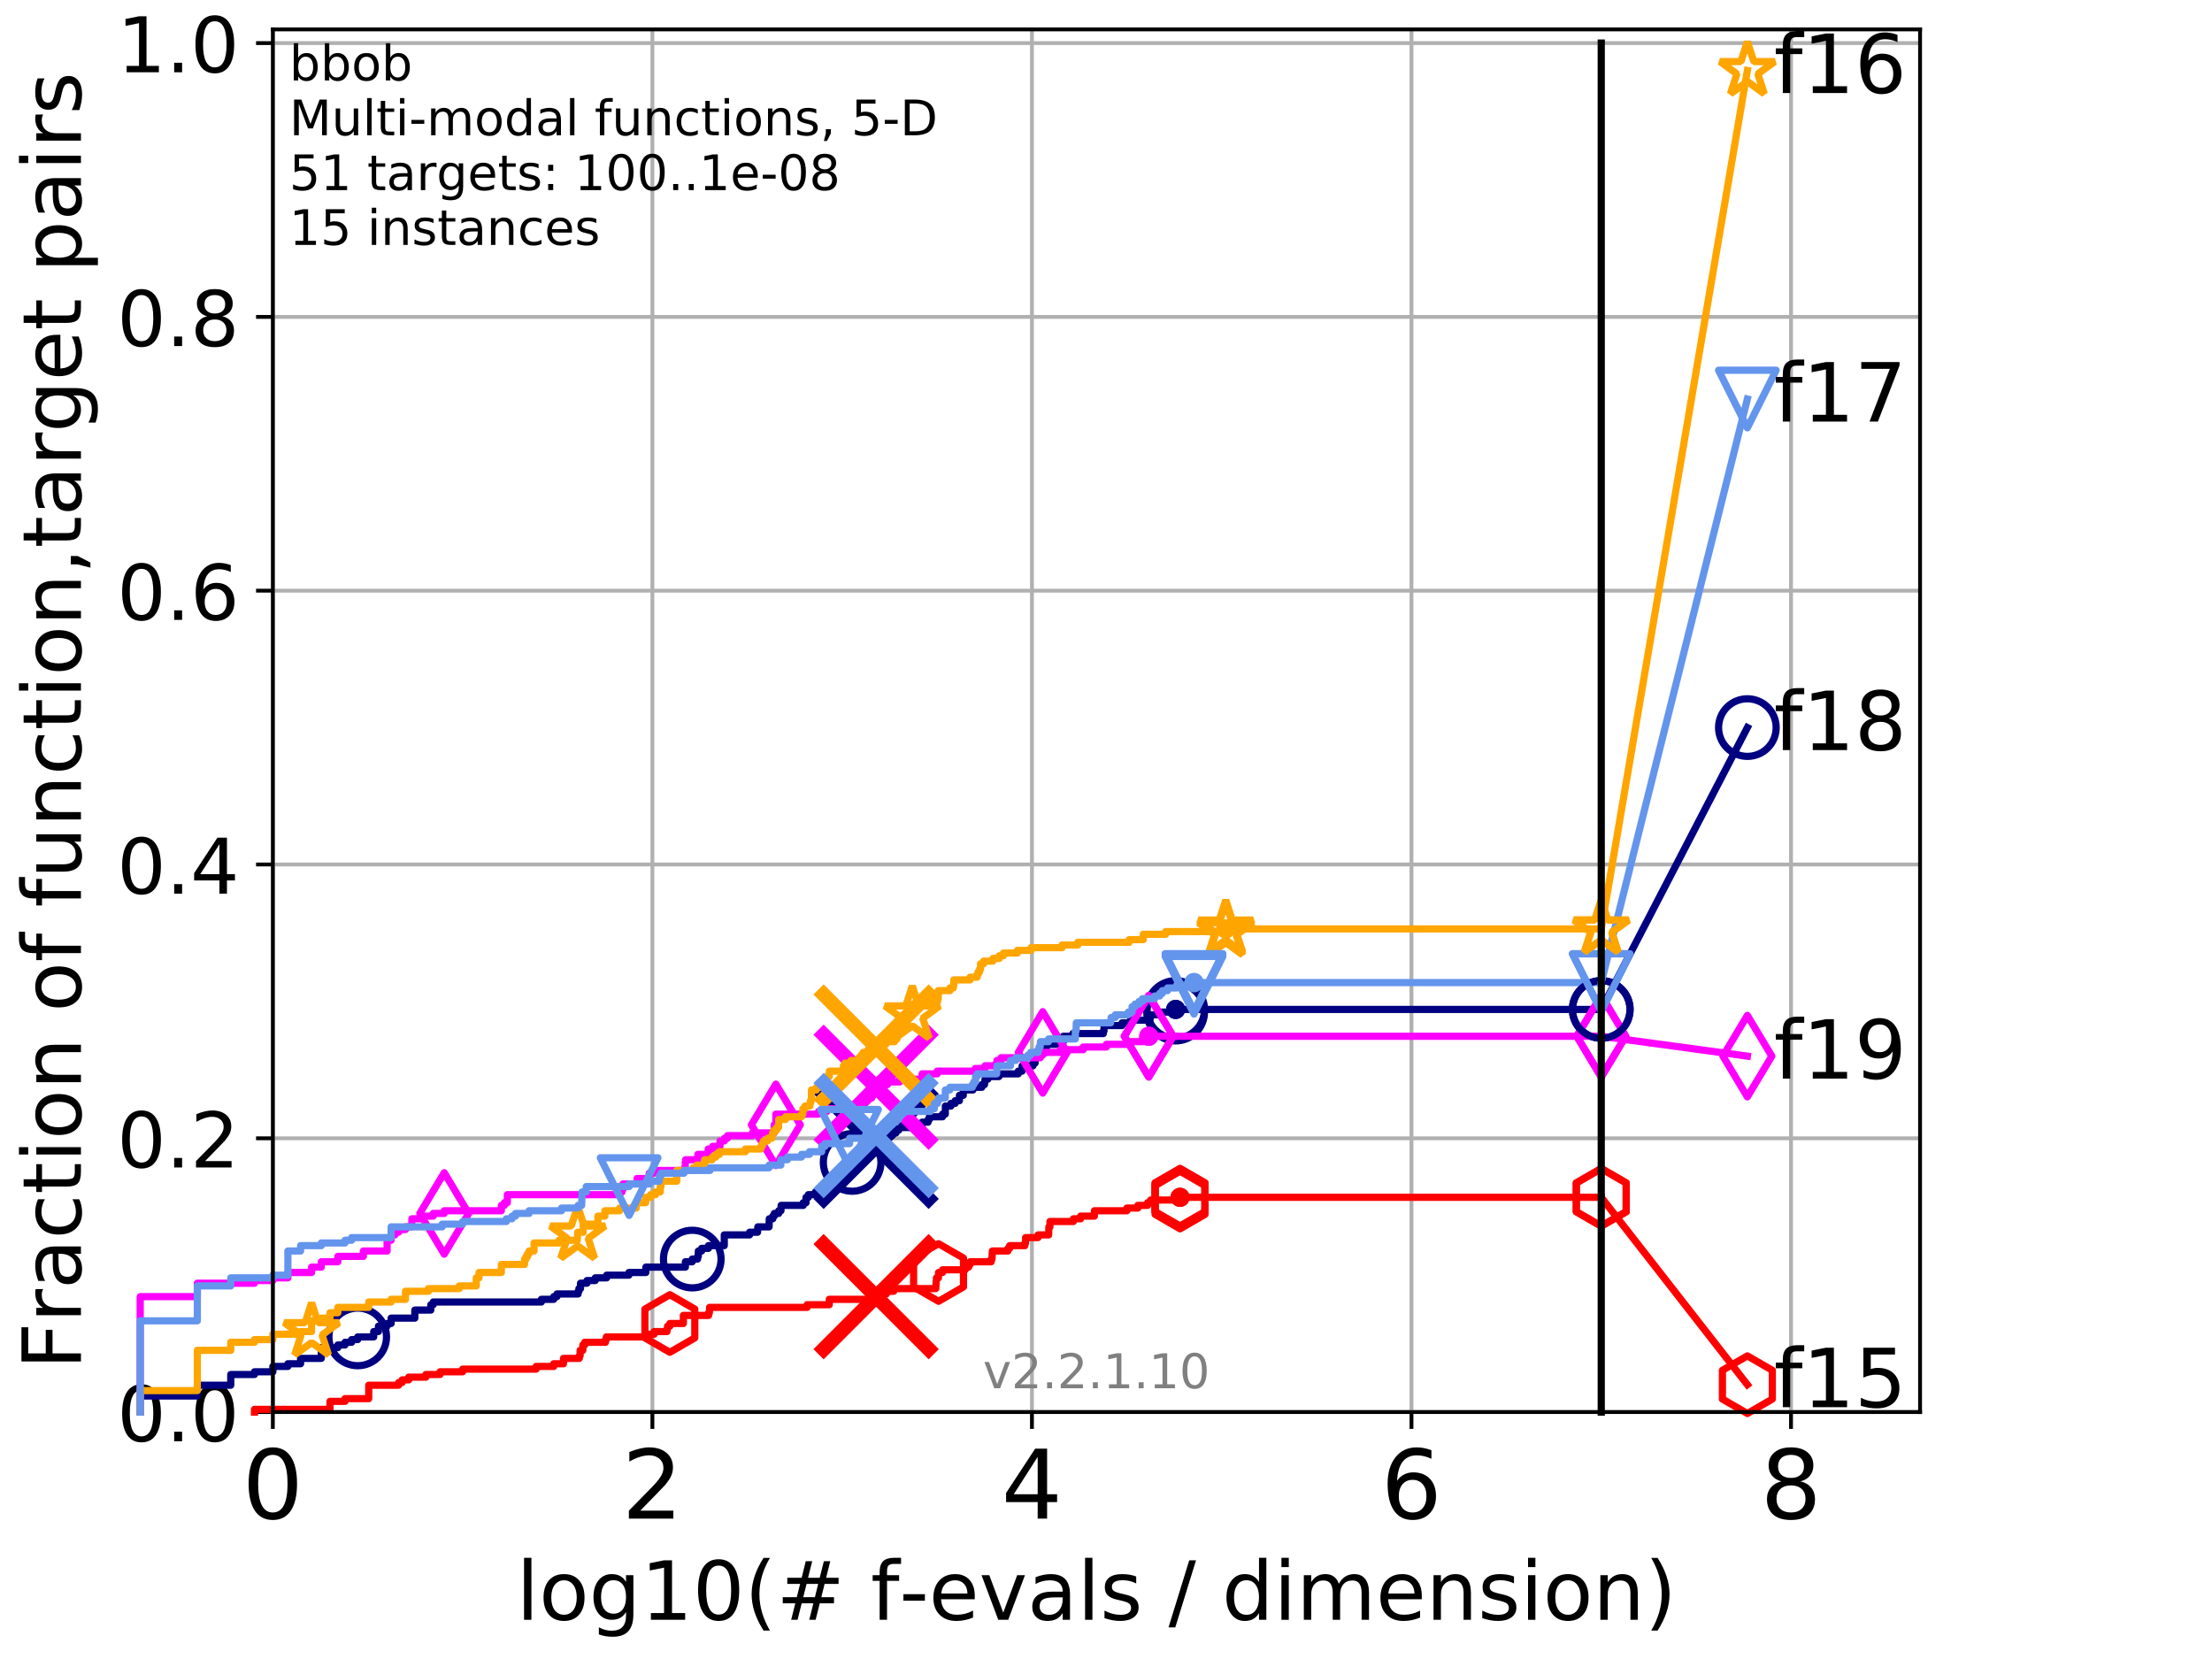 <?xml version="1.0" encoding="utf-8" standalone="no"?>
<!DOCTYPE svg PUBLIC "-//W3C//DTD SVG 1.1//EN"
  "http://www.w3.org/Graphics/SVG/1.1/DTD/svg11.dtd">
<!-- Created with matplotlib (http://matplotlib.org/) -->
<svg height="345.6pt" version="1.1" viewBox="0 0 460.8 345.6" width="460.8pt" xmlns="http://www.w3.org/2000/svg" xmlns:xlink="http://www.w3.org/1999/xlink">
 <defs>
  <style type="text/css">
*{stroke-linecap:butt;stroke-linejoin:round;}
  </style>
 </defs>
 <g id="figure_1">
  <g id="patch_1">
   <path d="M 0 345.6 
L 460.8 345.6 
L 460.8 0 
L 0 0 
z
" style="fill:#ffffff;"/>
  </g>
  <g id="axes_1">
   <g id="patch_2">
    <path d="M 56.84 294.16 
L 399.984 294.16 
L 399.984 6.125 
L 56.84 6.125 
z
" style="fill:#ffffff;"/>
   </g>
   <g id="matplotlib.axis_1">
    <g id="xtick_1">
     <g id="line2d_1">
      <path clip-path="url(#pb6e99e8966)" d="M 56.84 294.16 
L 56.84 6.125 
" style="fill:none;stroke:#b0b0b0;stroke-linecap:square;stroke-width:0.8;"/>
     </g>
     <g id="line2d_2">
      <defs>
       <path d="M 0 0 
L 0 3.5 
" id="m33140ddf31" style="stroke:#000000;stroke-width:0.8;"/>
      </defs>
      <g>
       <use style="stroke:#000000;stroke-width:0.8;" x="56.84" xlink:href="#m33140ddf31" y="294.16"/>
      </g>
     </g>
     <g id="text_1">
      <!-- 0 -->
      <defs>
       <path d="M 31.781 66.406 
Q 24.172 66.406 20.328 58.906 
Q 16.5 51.422 16.5 36.375 
Q 16.5 21.391 20.328 13.891 
Q 24.172 6.391 31.781 6.391 
Q 39.453 6.391 43.281 13.891 
Q 47.125 21.391 47.125 36.375 
Q 47.125 51.422 43.281 58.906 
Q 39.453 66.406 31.781 66.406 
z
M 31.781 74.219 
Q 44.047 74.219 50.516 64.516 
Q 56.984 54.828 56.984 36.375 
Q 56.984 17.969 50.516 8.266 
Q 44.047 -1.422 31.781 -1.422 
Q 19.531 -1.422 13.062 8.266 
Q 6.594 17.969 6.594 36.375 
Q 6.594 54.828 13.062 64.516 
Q 19.531 74.219 31.781 74.219 
z
" id="DejaVuSans-30"/>
      </defs>
      <g transform="translate(50.477 316.357)scale(0.2 -0.2)">
       <use xlink:href="#DejaVuSans-30"/>
      </g>
     </g>
    </g>
    <g id="xtick_2">
     <g id="line2d_3">
      <path clip-path="url(#pb6e99e8966)" d="M 135.905 294.16 
L 135.905 6.125 
" style="fill:none;stroke:#b0b0b0;stroke-linecap:square;stroke-width:0.8;"/>
     </g>
     <g id="line2d_4">
      <g>
       <use style="stroke:#000000;stroke-width:0.8;" x="135.905" xlink:href="#m33140ddf31" y="294.16"/>
      </g>
     </g>
     <g id="text_2">
      <!-- 2 -->
      <defs>
       <path d="M 19.188 8.297 
L 53.609 8.297 
L 53.609 0 
L 7.328 0 
L 7.328 8.297 
Q 12.938 14.109 22.625 23.891 
Q 32.328 33.688 34.812 36.531 
Q 39.547 41.844 41.422 45.531 
Q 43.312 49.219 43.312 52.781 
Q 43.312 58.594 39.234 62.25 
Q 35.156 65.922 28.609 65.922 
Q 23.969 65.922 18.812 64.312 
Q 13.672 62.703 7.812 59.422 
L 7.812 69.391 
Q 13.766 71.781 18.938 73 
Q 24.125 74.219 28.422 74.219 
Q 39.75 74.219 46.484 68.547 
Q 53.219 62.891 53.219 53.422 
Q 53.219 48.922 51.531 44.891 
Q 49.859 40.875 45.406 35.406 
Q 44.188 33.984 37.641 27.219 
Q 31.109 20.453 19.188 8.297 
z
" id="DejaVuSans-32"/>
      </defs>
      <g transform="translate(129.543 316.357)scale(0.2 -0.2)">
       <use xlink:href="#DejaVuSans-32"/>
      </g>
     </g>
    </g>
    <g id="xtick_3">
     <g id="line2d_5">
      <path clip-path="url(#pb6e99e8966)" d="M 214.971 294.16 
L 214.971 6.125 
" style="fill:none;stroke:#b0b0b0;stroke-linecap:square;stroke-width:0.8;"/>
     </g>
     <g id="line2d_6">
      <g>
       <use style="stroke:#000000;stroke-width:0.8;" x="214.971" xlink:href="#m33140ddf31" y="294.16"/>
      </g>
     </g>
     <g id="text_3">
      <!-- 4 -->
      <defs>
       <path d="M 37.797 64.312 
L 12.891 25.391 
L 37.797 25.391 
z
M 35.203 72.906 
L 47.609 72.906 
L 47.609 25.391 
L 58.016 25.391 
L 58.016 17.188 
L 47.609 17.188 
L 47.609 0 
L 37.797 0 
L 37.797 17.188 
L 4.891 17.188 
L 4.891 26.703 
z
" id="DejaVuSans-34"/>
      </defs>
      <g transform="translate(208.608 316.357)scale(0.2 -0.2)">
       <use xlink:href="#DejaVuSans-34"/>
      </g>
     </g>
    </g>
    <g id="xtick_4">
     <g id="line2d_7">
      <path clip-path="url(#pb6e99e8966)" d="M 294.036 294.16 
L 294.036 6.125 
" style="fill:none;stroke:#b0b0b0;stroke-linecap:square;stroke-width:0.8;"/>
     </g>
     <g id="line2d_8">
      <g>
       <use style="stroke:#000000;stroke-width:0.8;" x="294.036" xlink:href="#m33140ddf31" y="294.16"/>
      </g>
     </g>
     <g id="text_4">
      <!-- 6 -->
      <defs>
       <path d="M 33.016 40.375 
Q 26.375 40.375 22.484 35.828 
Q 18.609 31.297 18.609 23.391 
Q 18.609 15.531 22.484 10.953 
Q 26.375 6.391 33.016 6.391 
Q 39.656 6.391 43.531 10.953 
Q 47.406 15.531 47.406 23.391 
Q 47.406 31.297 43.531 35.828 
Q 39.656 40.375 33.016 40.375 
z
M 52.594 71.297 
L 52.594 62.312 
Q 48.875 64.062 45.094 64.984 
Q 41.312 65.922 37.594 65.922 
Q 27.828 65.922 22.672 59.328 
Q 17.531 52.734 16.797 39.406 
Q 19.672 43.656 24.016 45.922 
Q 28.375 48.188 33.594 48.188 
Q 44.578 48.188 50.953 41.516 
Q 57.328 34.859 57.328 23.391 
Q 57.328 12.156 50.688 5.359 
Q 44.047 -1.422 33.016 -1.422 
Q 20.359 -1.422 13.672 8.266 
Q 6.984 17.969 6.984 36.375 
Q 6.984 53.656 15.188 63.938 
Q 23.391 74.219 37.203 74.219 
Q 40.922 74.219 44.703 73.484 
Q 48.484 72.75 52.594 71.297 
z
" id="DejaVuSans-36"/>
      </defs>
      <g transform="translate(287.674 316.357)scale(0.2 -0.2)">
       <use xlink:href="#DejaVuSans-36"/>
      </g>
     </g>
    </g>
    <g id="xtick_5">
     <g id="line2d_9">
      <path clip-path="url(#pb6e99e8966)" d="M 373.102 294.16 
L 373.102 6.125 
" style="fill:none;stroke:#b0b0b0;stroke-linecap:square;stroke-width:0.8;"/>
     </g>
     <g id="line2d_10">
      <g>
       <use style="stroke:#000000;stroke-width:0.8;" x="373.102" xlink:href="#m33140ddf31" y="294.16"/>
      </g>
     </g>
     <g id="text_5">
      <!-- 8 -->
      <defs>
       <path d="M 31.781 34.625 
Q 24.75 34.625 20.719 30.859 
Q 16.703 27.094 16.703 20.516 
Q 16.703 13.922 20.719 10.156 
Q 24.75 6.391 31.781 6.391 
Q 38.812 6.391 42.859 10.172 
Q 46.922 13.969 46.922 20.516 
Q 46.922 27.094 42.891 30.859 
Q 38.875 34.625 31.781 34.625 
z
M 21.922 38.812 
Q 15.578 40.375 12.031 44.719 
Q 8.5 49.078 8.5 55.328 
Q 8.5 64.062 14.719 69.141 
Q 20.953 74.219 31.781 74.219 
Q 42.672 74.219 48.875 69.141 
Q 55.078 64.062 55.078 55.328 
Q 55.078 49.078 51.531 44.719 
Q 48 40.375 41.703 38.812 
Q 48.828 37.156 52.797 32.312 
Q 56.781 27.484 56.781 20.516 
Q 56.781 9.906 50.312 4.234 
Q 43.844 -1.422 31.781 -1.422 
Q 19.734 -1.422 13.25 4.234 
Q 6.781 9.906 6.781 20.516 
Q 6.781 27.484 10.781 32.312 
Q 14.797 37.156 21.922 38.812 
z
M 18.312 54.391 
Q 18.312 48.734 21.844 45.562 
Q 25.391 42.391 31.781 42.391 
Q 38.141 42.391 41.719 45.562 
Q 45.312 48.734 45.312 54.391 
Q 45.312 60.062 41.719 63.234 
Q 38.141 66.406 31.781 66.406 
Q 25.391 66.406 21.844 63.234 
Q 18.312 60.062 18.312 54.391 
z
" id="DejaVuSans-38"/>
      </defs>
      <g transform="translate(366.739 316.357)scale(0.2 -0.2)">
       <use xlink:href="#DejaVuSans-38"/>
      </g>
     </g>
    </g>
    <g id="text_6">
     <!-- log10(# f-evals / dimension) -->
     <defs>
      <path d="M 9.422 75.984 
L 18.406 75.984 
L 18.406 0 
L 9.422 0 
z
" id="DejaVuSans-6c"/>
      <path d="M 30.609 48.391 
Q 23.391 48.391 19.188 42.75 
Q 14.984 37.109 14.984 27.297 
Q 14.984 17.484 19.156 11.844 
Q 23.344 6.203 30.609 6.203 
Q 37.797 6.203 41.984 11.859 
Q 46.188 17.531 46.188 27.297 
Q 46.188 37.016 41.984 42.703 
Q 37.797 48.391 30.609 48.391 
z
M 30.609 56 
Q 42.328 56 49.016 48.375 
Q 55.719 40.766 55.719 27.297 
Q 55.719 13.875 49.016 6.219 
Q 42.328 -1.422 30.609 -1.422 
Q 18.844 -1.422 12.172 6.219 
Q 5.516 13.875 5.516 27.297 
Q 5.516 40.766 12.172 48.375 
Q 18.844 56 30.609 56 
z
" id="DejaVuSans-6f"/>
      <path d="M 45.406 27.984 
Q 45.406 37.75 41.375 43.109 
Q 37.359 48.484 30.078 48.484 
Q 22.859 48.484 18.828 43.109 
Q 14.797 37.75 14.797 27.984 
Q 14.797 18.266 18.828 12.891 
Q 22.859 7.516 30.078 7.516 
Q 37.359 7.516 41.375 12.891 
Q 45.406 18.266 45.406 27.984 
z
M 54.391 6.781 
Q 54.391 -7.172 48.188 -13.984 
Q 42 -20.797 29.203 -20.797 
Q 24.469 -20.797 20.266 -20.094 
Q 16.062 -19.391 12.109 -17.922 
L 12.109 -9.188 
Q 16.062 -11.328 19.922 -12.344 
Q 23.781 -13.375 27.781 -13.375 
Q 36.625 -13.375 41.016 -8.766 
Q 45.406 -4.156 45.406 5.172 
L 45.406 9.625 
Q 42.625 4.781 38.281 2.391 
Q 33.938 0 27.875 0 
Q 17.828 0 11.672 7.656 
Q 5.516 15.328 5.516 27.984 
Q 5.516 40.672 11.672 48.328 
Q 17.828 56 27.875 56 
Q 33.938 56 38.281 53.609 
Q 42.625 51.219 45.406 46.391 
L 45.406 54.688 
L 54.391 54.688 
z
" id="DejaVuSans-67"/>
      <path d="M 12.406 8.297 
L 28.516 8.297 
L 28.516 63.922 
L 10.984 60.406 
L 10.984 69.391 
L 28.422 72.906 
L 38.281 72.906 
L 38.281 8.297 
L 54.391 8.297 
L 54.391 0 
L 12.406 0 
z
" id="DejaVuSans-31"/>
      <path d="M 31 75.875 
Q 24.469 64.656 21.281 53.656 
Q 18.109 42.672 18.109 31.391 
Q 18.109 20.125 21.312 9.062 
Q 24.516 -2 31 -13.188 
L 23.188 -13.188 
Q 15.875 -1.703 12.234 9.375 
Q 8.594 20.453 8.594 31.391 
Q 8.594 42.281 12.203 53.312 
Q 15.828 64.359 23.188 75.875 
z
" id="DejaVuSans-28"/>
      <path d="M 51.125 44 
L 36.922 44 
L 32.812 27.688 
L 47.125 27.688 
z
M 43.797 71.781 
L 38.719 51.516 
L 52.984 51.516 
L 58.109 71.781 
L 65.922 71.781 
L 60.891 51.516 
L 76.125 51.516 
L 76.125 44 
L 58.984 44 
L 54.984 27.688 
L 70.516 27.688 
L 70.516 20.219 
L 53.078 20.219 
L 48 0 
L 40.188 0 
L 45.219 20.219 
L 30.906 20.219 
L 25.875 0 
L 18.016 0 
L 23.094 20.219 
L 7.719 20.219 
L 7.719 27.688 
L 24.906 27.688 
L 29 44 
L 13.281 44 
L 13.281 51.516 
L 30.906 51.516 
L 35.891 71.781 
z
" id="DejaVuSans-23"/>
      <path id="DejaVuSans-20"/>
      <path d="M 37.109 75.984 
L 37.109 68.5 
L 28.516 68.5 
Q 23.688 68.5 21.797 66.547 
Q 19.922 64.594 19.922 59.516 
L 19.922 54.688 
L 34.719 54.688 
L 34.719 47.703 
L 19.922 47.703 
L 19.922 0 
L 10.891 0 
L 10.891 47.703 
L 2.297 47.703 
L 2.297 54.688 
L 10.891 54.688 
L 10.891 58.5 
Q 10.891 67.625 15.141 71.797 
Q 19.391 75.984 28.609 75.984 
z
" id="DejaVuSans-66"/>
      <path d="M 4.891 31.391 
L 31.203 31.391 
L 31.203 23.391 
L 4.891 23.391 
z
" id="DejaVuSans-2d"/>
      <path d="M 56.203 29.594 
L 56.203 25.203 
L 14.891 25.203 
Q 15.484 15.922 20.484 11.062 
Q 25.484 6.203 34.422 6.203 
Q 39.594 6.203 44.453 7.469 
Q 49.312 8.734 54.109 11.281 
L 54.109 2.781 
Q 49.266 0.734 44.188 -0.344 
Q 39.109 -1.422 33.891 -1.422 
Q 20.797 -1.422 13.156 6.188 
Q 5.516 13.812 5.516 26.812 
Q 5.516 40.234 12.766 48.109 
Q 20.016 56 32.328 56 
Q 43.359 56 49.781 48.891 
Q 56.203 41.797 56.203 29.594 
z
M 47.219 32.234 
Q 47.125 39.594 43.094 43.984 
Q 39.062 48.391 32.422 48.391 
Q 24.906 48.391 20.391 44.141 
Q 15.875 39.891 15.188 32.172 
z
" id="DejaVuSans-65"/>
      <path d="M 2.984 54.688 
L 12.5 54.688 
L 29.594 8.797 
L 46.688 54.688 
L 56.203 54.688 
L 35.688 0 
L 23.484 0 
z
" id="DejaVuSans-76"/>
      <path d="M 34.281 27.484 
Q 23.391 27.484 19.188 25 
Q 14.984 22.516 14.984 16.5 
Q 14.984 11.719 18.141 8.906 
Q 21.297 6.109 26.703 6.109 
Q 34.188 6.109 38.703 11.406 
Q 43.219 16.703 43.219 25.484 
L 43.219 27.484 
z
M 52.203 31.203 
L 52.203 0 
L 43.219 0 
L 43.219 8.297 
Q 40.141 3.328 35.547 0.953 
Q 30.953 -1.422 24.312 -1.422 
Q 15.922 -1.422 10.953 3.297 
Q 6 8.016 6 15.922 
Q 6 25.141 12.172 29.828 
Q 18.359 34.516 30.609 34.516 
L 43.219 34.516 
L 43.219 35.406 
Q 43.219 41.609 39.141 45 
Q 35.062 48.391 27.688 48.391 
Q 23 48.391 18.547 47.266 
Q 14.109 46.141 10.016 43.891 
L 10.016 52.203 
Q 14.938 54.109 19.578 55.047 
Q 24.219 56 28.609 56 
Q 40.484 56 46.344 49.844 
Q 52.203 43.703 52.203 31.203 
z
" id="DejaVuSans-61"/>
      <path d="M 44.281 53.078 
L 44.281 44.578 
Q 40.484 46.531 36.375 47.5 
Q 32.281 48.484 27.875 48.484 
Q 21.188 48.484 17.844 46.438 
Q 14.5 44.391 14.5 40.281 
Q 14.5 37.156 16.891 35.375 
Q 19.281 33.594 26.516 31.984 
L 29.594 31.297 
Q 39.156 29.25 43.188 25.516 
Q 47.219 21.781 47.219 15.094 
Q 47.219 7.469 41.188 3.016 
Q 35.156 -1.422 24.609 -1.422 
Q 20.219 -1.422 15.453 -0.562 
Q 10.688 0.297 5.422 2 
L 5.422 11.281 
Q 10.406 8.688 15.234 7.391 
Q 20.062 6.109 24.812 6.109 
Q 31.156 6.109 34.562 8.281 
Q 37.984 10.453 37.984 14.406 
Q 37.984 18.062 35.516 20.016 
Q 33.062 21.969 24.703 23.781 
L 21.578 24.516 
Q 13.234 26.266 9.516 29.906 
Q 5.812 33.547 5.812 39.891 
Q 5.812 47.609 11.281 51.797 
Q 16.75 56 26.812 56 
Q 31.781 56 36.172 55.266 
Q 40.578 54.547 44.281 53.078 
z
" id="DejaVuSans-73"/>
      <path d="M 25.391 72.906 
L 33.688 72.906 
L 8.297 -9.281 
L 0 -9.281 
z
" id="DejaVuSans-2f"/>
      <path d="M 45.406 46.391 
L 45.406 75.984 
L 54.391 75.984 
L 54.391 0 
L 45.406 0 
L 45.406 8.203 
Q 42.578 3.328 38.25 0.953 
Q 33.938 -1.422 27.875 -1.422 
Q 17.969 -1.422 11.734 6.484 
Q 5.516 14.406 5.516 27.297 
Q 5.516 40.188 11.734 48.094 
Q 17.969 56 27.875 56 
Q 33.938 56 38.25 53.625 
Q 42.578 51.266 45.406 46.391 
z
M 14.797 27.297 
Q 14.797 17.391 18.875 11.75 
Q 22.953 6.109 30.078 6.109 
Q 37.203 6.109 41.297 11.75 
Q 45.406 17.391 45.406 27.297 
Q 45.406 37.203 41.297 42.844 
Q 37.203 48.484 30.078 48.484 
Q 22.953 48.484 18.875 42.844 
Q 14.797 37.203 14.797 27.297 
z
" id="DejaVuSans-64"/>
      <path d="M 9.422 54.688 
L 18.406 54.688 
L 18.406 0 
L 9.422 0 
z
M 9.422 75.984 
L 18.406 75.984 
L 18.406 64.594 
L 9.422 64.594 
z
" id="DejaVuSans-69"/>
      <path d="M 52 44.188 
Q 55.375 50.25 60.062 53.125 
Q 64.75 56 71.094 56 
Q 79.641 56 84.281 50.016 
Q 88.922 44.047 88.922 33.016 
L 88.922 0 
L 79.891 0 
L 79.891 32.719 
Q 79.891 40.578 77.094 44.375 
Q 74.312 48.188 68.609 48.188 
Q 61.625 48.188 57.562 43.547 
Q 53.516 38.922 53.516 30.906 
L 53.516 0 
L 44.484 0 
L 44.484 32.719 
Q 44.484 40.625 41.703 44.406 
Q 38.922 48.188 33.109 48.188 
Q 26.219 48.188 22.156 43.531 
Q 18.109 38.875 18.109 30.906 
L 18.109 0 
L 9.078 0 
L 9.078 54.688 
L 18.109 54.688 
L 18.109 46.188 
Q 21.188 51.219 25.484 53.609 
Q 29.781 56 35.688 56 
Q 41.656 56 45.828 52.969 
Q 50 49.953 52 44.188 
z
" id="DejaVuSans-6d"/>
      <path d="M 54.891 33.016 
L 54.891 0 
L 45.906 0 
L 45.906 32.719 
Q 45.906 40.484 42.875 44.328 
Q 39.844 48.188 33.797 48.188 
Q 26.516 48.188 22.312 43.547 
Q 18.109 38.922 18.109 30.906 
L 18.109 0 
L 9.078 0 
L 9.078 54.688 
L 18.109 54.688 
L 18.109 46.188 
Q 21.344 51.125 25.703 53.562 
Q 30.078 56 35.797 56 
Q 45.219 56 50.047 50.172 
Q 54.891 44.344 54.891 33.016 
z
" id="DejaVuSans-6e"/>
      <path d="M 8.016 75.875 
L 15.828 75.875 
Q 23.141 64.359 26.781 53.312 
Q 30.422 42.281 30.422 31.391 
Q 30.422 20.453 26.781 9.375 
Q 23.141 -1.703 15.828 -13.188 
L 8.016 -13.188 
Q 14.5 -2 17.703 9.062 
Q 20.906 20.125 20.906 31.391 
Q 20.906 42.672 17.703 53.656 
Q 14.5 64.656 8.016 75.875 
z
" id="DejaVuSans-29"/>
     </defs>
     <g transform="translate(107.571 337.434)scale(0.17 -0.17)">
      <use xlink:href="#DejaVuSans-6c"/>
      <use x="27.783" xlink:href="#DejaVuSans-6f"/>
      <use x="88.965" xlink:href="#DejaVuSans-67"/>
      <use x="152.441" xlink:href="#DejaVuSans-31"/>
      <use x="216.064" xlink:href="#DejaVuSans-30"/>
      <use x="279.688" xlink:href="#DejaVuSans-28"/>
      <use x="318.701" xlink:href="#DejaVuSans-23"/>
      <use x="402.49" xlink:href="#DejaVuSans-20"/>
      <use x="434.277" xlink:href="#DejaVuSans-66"/>
      <use x="469.404" xlink:href="#DejaVuSans-2d"/>
      <use x="505.488" xlink:href="#DejaVuSans-65"/>
      <use x="567.012" xlink:href="#DejaVuSans-76"/>
      <use x="626.191" xlink:href="#DejaVuSans-61"/>
      <use x="687.471" xlink:href="#DejaVuSans-6c"/>
      <use x="715.254" xlink:href="#DejaVuSans-73"/>
      <use x="767.354" xlink:href="#DejaVuSans-20"/>
      <use x="799.141" xlink:href="#DejaVuSans-2f"/>
      <use x="832.832" xlink:href="#DejaVuSans-20"/>
      <use x="864.619" xlink:href="#DejaVuSans-64"/>
      <use x="928.096" xlink:href="#DejaVuSans-69"/>
      <use x="955.879" xlink:href="#DejaVuSans-6d"/>
      <use x="1053.291" xlink:href="#DejaVuSans-65"/>
      <use x="1114.814" xlink:href="#DejaVuSans-6e"/>
      <use x="1178.193" xlink:href="#DejaVuSans-73"/>
      <use x="1230.293" xlink:href="#DejaVuSans-69"/>
      <use x="1258.076" xlink:href="#DejaVuSans-6f"/>
      <use x="1319.258" xlink:href="#DejaVuSans-6e"/>
      <use x="1382.637" xlink:href="#DejaVuSans-29"/>
     </g>
    </g>
   </g>
   <g id="matplotlib.axis_2">
    <g id="ytick_1">
     <g id="line2d_11">
      <path clip-path="url(#pb6e99e8966)" d="M 56.84 294.16 
L 399.984 294.16 
" style="fill:none;stroke:#b0b0b0;stroke-linecap:square;stroke-width:0.8;"/>
     </g>
     <g id="line2d_12">
      <defs>
       <path d="M 0 0 
L -3.5 0 
" id="m68fcfaec3f" style="stroke:#000000;stroke-width:0.8;"/>
      </defs>
      <g>
       <use style="stroke:#000000;stroke-width:0.8;" x="56.84" xlink:href="#m68fcfaec3f" y="294.16"/>
      </g>
     </g>
     <g id="text_7">
      <!-- 0.0 -->
      <defs>
       <path d="M 10.688 12.406 
L 21 12.406 
L 21 0 
L 10.688 0 
z
" id="DejaVuSans-2e"/>
      </defs>
      <g transform="translate(24.395 300.239)scale(0.16 -0.16)">
       <use xlink:href="#DejaVuSans-30"/>
       <use x="63.623" xlink:href="#DejaVuSans-2e"/>
       <use x="95.41" xlink:href="#DejaVuSans-30"/>
      </g>
     </g>
    </g>
    <g id="ytick_2">
     <g id="line2d_13">
      <path clip-path="url(#pb6e99e8966)" d="M 56.84 237.123 
L 399.984 237.123 
" style="fill:none;stroke:#b0b0b0;stroke-linecap:square;stroke-width:0.8;"/>
     </g>
     <g id="line2d_14">
      <g>
       <use style="stroke:#000000;stroke-width:0.8;" x="56.84" xlink:href="#m68fcfaec3f" y="237.123"/>
      </g>
     </g>
     <g id="text_8">
      <!-- 0.2 -->
      <g transform="translate(24.395 243.202)scale(0.16 -0.16)">
       <use xlink:href="#DejaVuSans-30"/>
       <use x="63.623" xlink:href="#DejaVuSans-2e"/>
       <use x="95.41" xlink:href="#DejaVuSans-32"/>
      </g>
     </g>
    </g>
    <g id="ytick_3">
     <g id="line2d_15">
      <path clip-path="url(#pb6e99e8966)" d="M 56.84 180.087 
L 399.984 180.087 
" style="fill:none;stroke:#b0b0b0;stroke-linecap:square;stroke-width:0.8;"/>
     </g>
     <g id="line2d_16">
      <g>
       <use style="stroke:#000000;stroke-width:0.8;" x="56.84" xlink:href="#m68fcfaec3f" y="180.087"/>
      </g>
     </g>
     <g id="text_9">
      <!-- 0.4 -->
      <g transform="translate(24.395 186.166)scale(0.16 -0.16)">
       <use xlink:href="#DejaVuSans-30"/>
       <use x="63.623" xlink:href="#DejaVuSans-2e"/>
       <use x="95.41" xlink:href="#DejaVuSans-34"/>
      </g>
     </g>
    </g>
    <g id="ytick_4">
     <g id="line2d_17">
      <path clip-path="url(#pb6e99e8966)" d="M 56.84 123.05 
L 399.984 123.05 
" style="fill:none;stroke:#b0b0b0;stroke-linecap:square;stroke-width:0.8;"/>
     </g>
     <g id="line2d_18">
      <g>
       <use style="stroke:#000000;stroke-width:0.8;" x="56.84" xlink:href="#m68fcfaec3f" y="123.05"/>
      </g>
     </g>
     <g id="text_10">
      <!-- 0.6 -->
      <g transform="translate(24.395 129.129)scale(0.16 -0.16)">
       <use xlink:href="#DejaVuSans-30"/>
       <use x="63.623" xlink:href="#DejaVuSans-2e"/>
       <use x="95.41" xlink:href="#DejaVuSans-36"/>
      </g>
     </g>
    </g>
    <g id="ytick_5">
     <g id="line2d_19">
      <path clip-path="url(#pb6e99e8966)" d="M 56.84 66.014 
L 399.984 66.014 
" style="fill:none;stroke:#b0b0b0;stroke-linecap:square;stroke-width:0.8;"/>
     </g>
     <g id="line2d_20">
      <g>
       <use style="stroke:#000000;stroke-width:0.8;" x="56.84" xlink:href="#m68fcfaec3f" y="66.014"/>
      </g>
     </g>
     <g id="text_11">
      <!-- 0.8 -->
      <g transform="translate(24.395 72.092)scale(0.16 -0.16)">
       <use xlink:href="#DejaVuSans-30"/>
       <use x="63.623" xlink:href="#DejaVuSans-2e"/>
       <use x="95.41" xlink:href="#DejaVuSans-38"/>
      </g>
     </g>
    </g>
    <g id="ytick_6">
     <g id="line2d_21">
      <path clip-path="url(#pb6e99e8966)" d="M 56.84 8.977 
L 399.984 8.977 
" style="fill:none;stroke:#b0b0b0;stroke-linecap:square;stroke-width:0.8;"/>
     </g>
     <g id="line2d_22">
      <g>
       <use style="stroke:#000000;stroke-width:0.8;" x="56.84" xlink:href="#m68fcfaec3f" y="8.977"/>
      </g>
     </g>
     <g id="text_12">
      <!-- 1.0 -->
      <g transform="translate(24.395 15.056)scale(0.16 -0.16)">
       <use xlink:href="#DejaVuSans-31"/>
       <use x="63.623" xlink:href="#DejaVuSans-2e"/>
       <use x="95.41" xlink:href="#DejaVuSans-30"/>
      </g>
     </g>
    </g>
    <g id="text_13">
     <!-- Fraction of function,target pairs -->
     <defs>
      <path d="M 9.812 72.906 
L 51.703 72.906 
L 51.703 64.594 
L 19.672 64.594 
L 19.672 43.109 
L 48.578 43.109 
L 48.578 34.812 
L 19.672 34.812 
L 19.672 0 
L 9.812 0 
z
" id="DejaVuSans-46"/>
      <path d="M 41.109 46.297 
Q 39.594 47.172 37.812 47.578 
Q 36.031 48 33.891 48 
Q 26.266 48 22.188 43.047 
Q 18.109 38.094 18.109 28.812 
L 18.109 0 
L 9.078 0 
L 9.078 54.688 
L 18.109 54.688 
L 18.109 46.188 
Q 20.953 51.172 25.484 53.578 
Q 30.031 56 36.531 56 
Q 37.453 56 38.578 55.875 
Q 39.703 55.766 41.062 55.516 
z
" id="DejaVuSans-72"/>
      <path d="M 48.781 52.594 
L 48.781 44.188 
Q 44.969 46.297 41.141 47.344 
Q 37.312 48.391 33.406 48.391 
Q 24.656 48.391 19.812 42.844 
Q 14.984 37.312 14.984 27.297 
Q 14.984 17.281 19.812 11.734 
Q 24.656 6.203 33.406 6.203 
Q 37.312 6.203 41.141 7.25 
Q 44.969 8.297 48.781 10.406 
L 48.781 2.094 
Q 45.016 0.344 40.984 -0.531 
Q 36.969 -1.422 32.422 -1.422 
Q 20.062 -1.422 12.781 6.344 
Q 5.516 14.109 5.516 27.297 
Q 5.516 40.672 12.859 48.328 
Q 20.219 56 33.016 56 
Q 37.156 56 41.109 55.141 
Q 45.062 54.297 48.781 52.594 
z
" id="DejaVuSans-63"/>
      <path d="M 18.312 70.219 
L 18.312 54.688 
L 36.812 54.688 
L 36.812 47.703 
L 18.312 47.703 
L 18.312 18.016 
Q 18.312 11.328 20.141 9.422 
Q 21.969 7.516 27.594 7.516 
L 36.812 7.516 
L 36.812 0 
L 27.594 0 
Q 17.188 0 13.234 3.875 
Q 9.281 7.766 9.281 18.016 
L 9.281 47.703 
L 2.688 47.703 
L 2.688 54.688 
L 9.281 54.688 
L 9.281 70.219 
z
" id="DejaVuSans-74"/>
      <path d="M 8.5 21.578 
L 8.5 54.688 
L 17.484 54.688 
L 17.484 21.922 
Q 17.484 14.156 20.5 10.266 
Q 23.531 6.391 29.594 6.391 
Q 36.859 6.391 41.078 11.031 
Q 45.312 15.672 45.312 23.688 
L 45.312 54.688 
L 54.297 54.688 
L 54.297 0 
L 45.312 0 
L 45.312 8.406 
Q 42.047 3.422 37.719 1 
Q 33.406 -1.422 27.688 -1.422 
Q 18.266 -1.422 13.375 4.438 
Q 8.5 10.297 8.5 21.578 
z
M 31.109 56 
z
" id="DejaVuSans-75"/>
      <path d="M 11.719 12.406 
L 22.016 12.406 
L 22.016 4 
L 14.016 -11.625 
L 7.719 -11.625 
L 11.719 4 
z
" id="DejaVuSans-2c"/>
      <path d="M 18.109 8.203 
L 18.109 -20.797 
L 9.078 -20.797 
L 9.078 54.688 
L 18.109 54.688 
L 18.109 46.391 
Q 20.953 51.266 25.266 53.625 
Q 29.594 56 35.594 56 
Q 45.562 56 51.781 48.094 
Q 58.016 40.188 58.016 27.297 
Q 58.016 14.406 51.781 6.484 
Q 45.562 -1.422 35.594 -1.422 
Q 29.594 -1.422 25.266 0.953 
Q 20.953 3.328 18.109 8.203 
z
M 48.688 27.297 
Q 48.688 37.203 44.609 42.844 
Q 40.531 48.484 33.406 48.484 
Q 26.266 48.484 22.188 42.844 
Q 18.109 37.203 18.109 27.297 
Q 18.109 17.391 22.188 11.75 
Q 26.266 6.109 33.406 6.109 
Q 40.531 6.109 44.609 11.75 
Q 48.688 17.391 48.688 27.297 
z
" id="DejaVuSans-70"/>
     </defs>
     <g transform="translate(16.86 285.282)rotate(-90)scale(0.17 -0.17)">
      <use xlink:href="#DejaVuSans-46"/>
      <use x="57.41" xlink:href="#DejaVuSans-72"/>
      <use x="98.523" xlink:href="#DejaVuSans-61"/>
      <use x="159.803" xlink:href="#DejaVuSans-63"/>
      <use x="214.783" xlink:href="#DejaVuSans-74"/>
      <use x="253.992" xlink:href="#DejaVuSans-69"/>
      <use x="281.775" xlink:href="#DejaVuSans-6f"/>
      <use x="342.957" xlink:href="#DejaVuSans-6e"/>
      <use x="406.336" xlink:href="#DejaVuSans-20"/>
      <use x="438.123" xlink:href="#DejaVuSans-6f"/>
      <use x="499.305" xlink:href="#DejaVuSans-66"/>
      <use x="534.51" xlink:href="#DejaVuSans-20"/>
      <use x="566.297" xlink:href="#DejaVuSans-66"/>
      <use x="601.502" xlink:href="#DejaVuSans-75"/>
      <use x="664.881" xlink:href="#DejaVuSans-6e"/>
      <use x="728.26" xlink:href="#DejaVuSans-63"/>
      <use x="783.24" xlink:href="#DejaVuSans-74"/>
      <use x="822.449" xlink:href="#DejaVuSans-69"/>
      <use x="850.232" xlink:href="#DejaVuSans-6f"/>
      <use x="911.414" xlink:href="#DejaVuSans-6e"/>
      <use x="974.793" xlink:href="#DejaVuSans-2c"/>
      <use x="1006.58" xlink:href="#DejaVuSans-74"/>
      <use x="1045.789" xlink:href="#DejaVuSans-61"/>
      <use x="1107.068" xlink:href="#DejaVuSans-72"/>
      <use x="1148.166" xlink:href="#DejaVuSans-67"/>
      <use x="1211.643" xlink:href="#DejaVuSans-65"/>
      <use x="1273.166" xlink:href="#DejaVuSans-74"/>
      <use x="1312.375" xlink:href="#DejaVuSans-20"/>
      <use x="1344.162" xlink:href="#DejaVuSans-70"/>
      <use x="1407.639" xlink:href="#DejaVuSans-61"/>
      <use x="1468.918" xlink:href="#DejaVuSans-69"/>
      <use x="1496.701" xlink:href="#DejaVuSans-72"/>
      <use x="1537.814" xlink:href="#DejaVuSans-73"/>
     </g>
    </g>
   </g>
   <g id="line2d_23">
    <defs>
     <path d="M 0 1.5 
C 0.398 1.5 0.779 1.342 1.061 1.061 
C 1.342 0.779 1.5 0.398 1.5 0 
C 1.5 -0.398 1.342 -0.779 1.061 -1.061 
C 0.779 -1.342 0.398 -1.5 0 -1.5 
C -0.398 -1.5 -0.779 -1.342 -1.061 -1.061 
C -1.342 -0.779 -1.5 -0.398 -1.5 0 
C -1.5 0.398 -1.342 0.779 -1.061 1.061 
C -0.779 1.342 -0.398 1.5 0 1.5 
z
" id="m18fd73549d" style="stroke:#000080;"/>
    </defs>
    <g>
     <use style="fill:#000080;stroke:#000080;" x="244.912" xlink:href="#m18fd73549d" y="210.283"/>
     <use style="fill:#000080;stroke:#000080;" x="244.912" xlink:href="#m18fd73549d" y="210.283"/>
    </g>
   </g>
   <g id="line2d_24">
    <path d="M 29.208 294.16 
L 29.208 290.805 
L 41.108 290.805 
L 41.108 288.568 
L 48.07 288.568 
L 48.07 286.331 
L 53.009 286.331 
L 53.009 285.772 
L 56.84 285.772 
L 56.84 284.654 
L 59.97 284.654 
L 59.97 284.095 
L 62.617 284.095 
L 62.617 282.976 
L 66.932 282.976 
L 66.932 280.74 
L 70.377 280.74 
L 70.377 280.18 
L 71.871 280.18 
L 71.871 279.621 
L 73.245 279.621 
L 73.245 279.062 
L 74.517 279.062 
L 74.517 278.503 
L 77.851 278.503 
L 77.851 277.385 
L 78.832 277.385 
L 78.832 276.266 
L 80.641 276.266 
L 80.641 275.707 
L 81.479 275.707 
L 81.479 274.589 
L 86.418 274.589 
L 86.418 272.911 
L 89.751 272.911 
L 89.751 271.793 
L 90.249 271.793 
L 90.249 271.234 
L 112.778 271.234 
L 112.778 270.674 
L 115.349 270.674 
L 115.349 270.115 
L 116.018 270.115 
L 116.018 269.556 
L 120.429 269.556 
L 120.429 268.997 
L 120.598 268.997 
L 120.598 268.438 
L 120.93 268.438 
L 120.93 267.319 
L 122.272 267.319 
L 122.272 266.76 
L 124.005 266.76 
L 124.005 266.201 
L 126.375 266.201 
L 126.375 265.642 
L 131.012 265.642 
L 131.012 265.083 
L 134.548 265.083 
L 134.548 263.964 
L 142.775 263.964 
L 142.775 262.846 
L 144.209 262.846 
L 144.209 262.287 
L 145.316 262.287 
L 145.316 261.727 
L 145.474 261.727 
L 145.474 260.609 
L 146.168 260.609 
L 146.168 260.05 
L 147.581 260.05 
L 147.581 259.491 
L 150.879 259.491 
L 150.879 257.254 
L 156.152 257.254 
L 156.152 256.695 
L 157.812 256.695 
L 157.869 255.576 
L 160.214 255.576 
L 160.247 253.899 
L 160.98 253.899 
L 160.98 253.34 
L 161.304 253.34 
L 161.304 252.781 
L 162.218 252.781 
L 162.218 252.221 
L 162.686 252.221 
L 162.722 251.103 
L 167.33 251.103 
L 167.33 250.544 
L 167.915 250.544 
L 167.915 249.425 
L 168.392 249.425 
L 168.392 248.866 
L 169.865 248.866 
L 169.865 248.307 
L 171.155 248.307 
L 171.155 247.189 
L 172.881 247.189 
L 172.881 245.511 
L 173.894 245.511 
L 173.894 244.952 
L 174.01 244.952 
L 174.01 244.393 
L 175.459 244.393 
L 175.479 242.715 
L 176.977 242.715 
L 176.977 242.156 
L 177.518 242.156 
L 177.518 241.597 
L 179.258 241.597 
L 179.308 240.479 
L 180.848 240.479 
L 180.848 238.801 
L 182.564 238.801 
L 182.564 238.242 
L 182.996 238.242 
L 182.996 237.683 
L 183.642 237.683 
L 183.642 237.123 
L 184.617 237.123 
L 184.617 236.564 
L 185.862 236.564 
L 185.862 236.005 
L 186.656 236.005 
L 186.656 235.446 
L 187.225 235.446 
L 187.225 234.887 
L 191.608 234.887 
L 191.608 234.327 
L 192.097 234.327 
L 192.097 233.768 
L 193.341 233.768 
L 193.341 233.209 
L 193.602 233.209 
L 193.602 232.65 
L 196.345 232.65 
L 196.345 232.091 
L 196.926 232.091 
L 196.931 230.413 
L 198.098 230.413 
L 198.098 229.854 
L 198.981 229.854 
L 198.981 229.295 
L 199.866 229.295 
L 199.866 228.176 
L 200.668 228.176 
L 200.668 227.058 
L 202.686 227.058 
L 202.686 226.499 
L 204.531 226.499 
L 204.531 225.94 
L 205.089 225.94 
L 205.195 224.821 
L 205.786 224.821 
L 205.786 224.262 
L 208.104 224.262 
L 208.104 223.703 
L 212.12 223.703 
L 212.12 223.144 
L 212.926 223.144 
L 212.926 222.025 
L 215.19 222.025 
L 215.19 221.466 
L 215.623 221.466 
L 215.714 219.23 
L 217.953 219.23 
L 217.953 217.552 
L 220.005 217.552 
L 220.005 216.993 
L 221.521 216.993 
L 221.521 215.874 
L 223.492 215.874 
L 223.492 215.315 
L 229.843 215.315 
L 229.843 214.756 
L 229.985 214.756 
L 229.985 213.638 
L 233.729 213.638 
L 233.729 213.079 
L 235.488 213.079 
L 235.488 212.519 
L 239.568 212.519 
L 239.649 211.401 
L 241.951 211.401 
L 241.951 210.842 
L 244.912 210.842 
L 244.912 210.283 
L 333.569 210.283 
L 333.569 210.283 
" style="fill:none;stroke:#000080;stroke-linecap:square;stroke-width:1.5;"/>
   </g>
   <g id="line2d_25">
    <defs>
     <path d="M 0 6 
C 1.591 6 3.117 5.368 4.243 4.243 
C 5.368 3.117 6 1.591 6 0 
C 6 -1.591 5.368 -3.117 4.243 -4.243 
C 3.117 -5.368 1.591 -6 0 -6 
C -1.591 -6 -3.117 -5.368 -4.243 -4.243 
C -5.368 -3.117 -6 -1.591 -6 0 
C -6 1.591 -5.368 3.117 -4.243 4.243 
C -3.117 5.368 -1.591 6 0 6 
z
" id="m22c21bc90d" style="stroke:#000080;stroke-width:1.5;"/>
    </defs>
    <g>
     <use style="fill-opacity:0;stroke:#000080;stroke-width:1.5;" x="74.517" xlink:href="#m22c21bc90d" y="278.503"/>
     <use style="fill-opacity:0;stroke:#000080;stroke-width:1.5;" x="144.209" xlink:href="#m22c21bc90d" y="262.287"/>
     <use style="fill-opacity:0;stroke:#000080;stroke-width:1.5;" x="177.518" xlink:href="#m22c21bc90d" y="242.156"/>
     <use style="fill-opacity:0;stroke:#000080;stroke-width:1.5;" x="244.912" xlink:href="#m22c21bc90d" y="210.842"/>
     <use style="fill-opacity:0;stroke:#000080;stroke-width:1.5;" x="244.912" xlink:href="#m22c21bc90d" y="210.283"/>
     <use style="fill-opacity:0;stroke:#000080;stroke-width:1.5;" x="333.569" xlink:href="#m22c21bc90d" y="210.283"/>
    </g>
   </g>
   <g id="line2d_26">
    <path style="fill:none;stroke:#000080;stroke-linecap:square;stroke-width:1.5;"/>
    <g/>
   </g>
   <g id="line2d_27">
    <path clip-path="url(#pb6e99e8966)" d="M 182.514 238.801 
" style="fill:none;stroke:#000080;stroke-linecap:square;stroke-width:1.5;"/>
    <defs>
     <path d="M -12 12 
L 12 -12 
M -12 -12 
L 12 12 
" id="m2b029d1227" style="stroke:#000080;stroke-width:3;"/>
    </defs>
    <g clip-path="url(#pb6e99e8966)">
     <use style="fill:#000080;stroke:#000080;stroke-width:3;" x="182.514" xlink:href="#m2b029d1227" y="238.801"/>
    </g>
   </g>
   <g id="line2d_28">
    <defs>
     <path d="M 0 1.5 
C 0.398 1.5 0.779 1.342 1.061 1.061 
C 1.342 0.779 1.5 0.398 1.5 0 
C 1.5 -0.398 1.342 -0.779 1.061 -1.061 
C 0.779 -1.342 0.398 -1.5 0 -1.5 
C -0.398 -1.5 -0.779 -1.342 -1.061 -1.061 
C -1.342 -0.779 -1.5 -0.398 -1.5 0 
C -1.5 0.398 -1.342 0.779 -1.061 1.061 
C -0.779 1.342 -0.398 1.5 0 1.5 
z
" id="m1200086303" style="stroke:#ff00ff;"/>
    </defs>
    <g>
     <use style="fill:#ff00ff;stroke:#ff00ff;" x="239.308" xlink:href="#m1200086303" y="215.874"/>
     <use style="fill:#ff00ff;stroke:#ff00ff;" x="239.308" xlink:href="#m1200086303" y="215.874"/>
    </g>
   </g>
   <g id="line2d_29">
    <path d="M 29.208 294.16 
L 29.208 270.115 
L 41.108 270.115 
L 41.108 267.319 
L 53.009 267.319 
L 53.009 266.76 
L 56.84 266.76 
L 56.84 266.201 
L 59.97 266.201 
L 59.97 265.083 
L 64.909 265.083 
L 64.909 263.964 
L 66.932 263.964 
L 66.932 262.846 
L 70.377 262.846 
L 70.377 261.727 
L 75.702 261.727 
L 75.702 260.609 
L 80.641 260.609 
L 80.641 258.372 
L 81.479 258.372 
L 81.479 257.254 
L 82.277 257.254 
L 82.277 256.695 
L 83.041 256.695 
L 83.041 256.136 
L 84.472 256.136 
L 84.472 255.576 
L 85.794 255.576 
L 85.794 253.899 
L 87.602 253.899 
L 87.602 253.34 
L 90.249 253.34 
L 90.249 252.781 
L 92.542 252.781 
L 92.542 252.221 
L 104.442 252.221 
L 104.442 251.103 
L 105.074 251.103 
L 105.074 250.544 
L 105.684 250.544 
L 105.684 248.866 
L 129.081 248.866 
L 129.081 248.307 
L 129.584 248.307 
L 129.584 247.748 
L 129.782 247.748 
L 129.782 246.63 
L 132.706 246.63 
L 132.706 245.511 
L 135.24 245.511 
L 135.24 244.393 
L 136.279 244.393 
L 136.279 243.834 
L 142.567 243.834 
L 142.567 243.274 
L 142.752 243.274 
L 142.752 242.156 
L 142.821 242.156 
L 142.821 241.597 
L 145.375 241.597 
L 145.375 240.479 
L 147.529 240.479 
L 147.529 239.36 
L 148.446 239.36 
L 148.446 238.801 
L 149.995 238.801 
L 149.995 237.683 
L 150.908 237.683 
L 150.908 237.123 
L 151.554 237.123 
L 151.554 236.564 
L 156.713 236.564 
L 156.713 236.005 
L 161.272 236.005 
L 161.272 234.327 
L 161.622 234.327 
L 161.622 232.091 
L 170.526 232.091 
L 170.526 231.532 
L 172.272 231.532 
L 172.272 230.972 
L 177.512 230.972 
L 177.512 230.413 
L 179.647 230.413 
L 179.647 228.736 
L 181.596 228.736 
L 181.596 226.499 
L 184.135 226.499 
L 184.135 225.94 
L 184.879 225.94 
L 184.879 225.381 
L 187.423 225.381 
L 187.423 224.821 
L 192.095 224.821 
L 192.095 223.703 
L 195.232 223.703 
L 195.232 223.144 
L 203.172 223.144 
L 203.172 222.585 
L 205.194 222.585 
L 205.194 222.025 
L 207.541 222.025 
L 207.541 221.466 
L 207.68 221.466 
L 207.68 220.907 
L 208.529 220.907 
L 208.529 220.348 
L 216.716 220.348 
L 216.716 219.789 
L 217.223 219.789 
L 217.223 219.23 
L 220.857 219.23 
L 220.857 218.67 
L 225.644 218.67 
L 225.644 218.111 
L 230.467 218.111 
L 230.467 217.552 
L 235.053 217.552 
L 235.053 216.993 
L 238.004 216.993 
L 238.004 216.434 
L 239.308 216.434 
L 239.308 215.874 
L 333.569 215.874 
" style="fill:none;stroke:#ff00ff;stroke-linecap:square;stroke-width:1.5;"/>
   </g>
   <g id="line2d_30">
    <defs>
     <path d="M -0 8.485 
L 5.091 0 
L 0 -8.485 
L -5.091 -0 
z
" id="m49ddf03222" style="stroke:#ff00ff;stroke-linejoin:miter;stroke-width:1.5;"/>
    </defs>
    <g>
     <use style="fill-opacity:0;stroke:#ff00ff;stroke-linejoin:miter;stroke-width:1.5;" x="92.542" xlink:href="#m49ddf03222" y="252.781"/>
     <use style="fill-opacity:0;stroke:#ff00ff;stroke-linejoin:miter;stroke-width:1.5;" x="161.622" xlink:href="#m49ddf03222" y="234.327"/>
     <use style="fill-opacity:0;stroke:#ff00ff;stroke-linejoin:miter;stroke-width:1.5;" x="217.223" xlink:href="#m49ddf03222" y="219.23"/>
     <use style="fill-opacity:0;stroke:#ff00ff;stroke-linejoin:miter;stroke-width:1.5;" x="239.308" xlink:href="#m49ddf03222" y="215.874"/>
     <use style="fill-opacity:0;stroke:#ff00ff;stroke-linejoin:miter;stroke-width:1.5;" x="239.308" xlink:href="#m49ddf03222" y="215.874"/>
     <use style="fill-opacity:0;stroke:#ff00ff;stroke-linejoin:miter;stroke-width:1.5;" x="333.569" xlink:href="#m49ddf03222" y="215.874"/>
    </g>
   </g>
   <g id="line2d_31">
    <path style="fill:none;stroke:#ff00ff;stroke-linecap:square;stroke-width:1.5;"/>
    <g/>
   </g>
   <g id="line2d_32">
    <path clip-path="url(#pb6e99e8966)" d="M 182.514 226.499 
" style="fill:none;stroke:#ff00ff;stroke-linecap:square;stroke-width:1.5;"/>
    <defs>
     <path d="M -12 12 
L 12 -12 
M -12 -12 
L 12 12 
" id="m542f2b3fb0" style="stroke:#ff00ff;stroke-width:3;"/>
    </defs>
    <g clip-path="url(#pb6e99e8966)">
     <use style="fill:#ff00ff;stroke:#ff00ff;stroke-width:3;" x="182.514" xlink:href="#m542f2b3fb0" y="226.499"/>
    </g>
   </g>
   <g id="line2d_33">
    <defs>
     <path d="M 0 1.5 
C 0.398 1.5 0.779 1.342 1.061 1.061 
C 1.342 0.779 1.5 0.398 1.5 0 
C 1.5 -0.398 1.342 -0.779 1.061 -1.061 
C 0.779 -1.342 0.398 -1.5 0 -1.5 
C -0.398 -1.5 -0.779 -1.342 -1.061 -1.061 
C -1.342 -0.779 -1.5 -0.398 -1.5 0 
C -1.5 0.398 -1.342 0.779 -1.061 1.061 
C -0.779 1.342 -0.398 1.5 0 1.5 
z
" id="m8ba394426c" style="stroke:#ffa500;"/>
    </defs>
    <g>
     <use style="fill:#ffa500;stroke:#ffa500;" x="255.345" xlink:href="#m8ba394426c" y="193.507"/>
     <use style="fill:#ffa500;stroke:#ffa500;" x="255.345" xlink:href="#m8ba394426c" y="193.507"/>
    </g>
   </g>
   <g id="line2d_34">
    <path d="M 29.208 294.16 
L 29.208 289.687 
L 41.108 289.687 
L 41.108 281.299 
L 48.07 281.299 
L 48.07 279.621 
L 53.009 279.621 
L 53.009 279.062 
L 56.84 279.062 
L 56.84 277.944 
L 62.617 277.944 
L 62.617 277.385 
L 64.909 277.385 
L 64.909 275.148 
L 66.932 275.148 
L 66.932 274.589 
L 68.741 274.589 
L 68.741 273.47 
L 70.377 273.47 
L 70.377 272.352 
L 76.81 272.352 
L 76.81 271.234 
L 81.479 271.234 
L 81.479 270.674 
L 84.472 270.674 
L 84.472 268.997 
L 89.239 268.997 
L 89.239 268.438 
L 95.672 268.438 
L 95.672 267.878 
L 99.214 267.878 
L 99.214 266.201 
L 99.787 266.201 
L 99.787 265.083 
L 104.442 265.083 
L 104.442 263.405 
L 109.274 263.405 
L 109.274 262.287 
L 109.595 262.287 
L 109.595 261.727 
L 109.91 261.727 
L 109.91 261.168 
L 110.219 261.168 
L 110.219 260.609 
L 111.26 260.609 
L 111.26 258.932 
L 116.45 258.932 
L 116.45 258.372 
L 120.259 258.372 
L 120.345 256.695 
L 121.495 256.695 
L 121.495 255.017 
L 124.546 255.017 
L 124.546 253.34 
L 126.012 253.34 
L 126.012 252.221 
L 129.081 252.221 
L 129.081 251.662 
L 132.54 251.662 
L 132.54 250.544 
L 134.511 250.544 
L 134.511 249.425 
L 135.524 249.425 
L 135.524 248.866 
L 136.546 248.866 
L 136.546 248.307 
L 137.542 248.307 
L 137.542 247.189 
L 137.697 247.189 
L 137.697 246.07 
L 140.981 246.07 
L 140.981 243.834 
L 144.399 243.834 
L 144.399 243.274 
L 145.157 243.274 
L 145.157 242.715 
L 146.798 242.715 
L 146.798 241.597 
L 148.363 241.597 
L 148.363 241.038 
L 149.127 241.038 
L 149.127 240.479 
L 149.874 240.479 
L 149.874 239.919 
L 155.286 239.919 
L 155.286 239.36 
L 158.507 239.36 
L 158.507 238.801 
L 158.762 238.801 
L 158.762 238.242 
L 159.032 238.242 
L 159.032 237.683 
L 159.903 237.683 
L 159.903 237.123 
L 160.788 237.123 
L 160.788 236.564 
L 160.916 236.564 
L 160.916 236.005 
L 161.21 236.005 
L 161.21 235.446 
L 161.782 235.446 
L 161.782 234.887 
L 162.188 234.887 
L 162.218 233.209 
L 163.633 233.209 
L 163.633 232.65 
L 166.969 232.65 
L 166.969 232.091 
L 167.253 232.091 
L 167.253 230.972 
L 167.684 230.972 
L 167.684 230.413 
L 168.705 230.413 
L 168.705 229.854 
L 168.832 229.854 
L 168.832 229.295 
L 169.033 229.295 
L 169.033 227.058 
L 170.068 227.058 
L 170.068 226.499 
L 170.906 226.499 
L 170.906 225.94 
L 172.26 225.94 
L 172.26 224.262 
L 172.773 224.262 
L 172.773 223.144 
L 175.697 223.144 
L 175.697 222.025 
L 176.022 222.025 
L 176.022 221.466 
L 177.282 221.466 
L 177.282 220.907 
L 178.911 220.907 
L 178.911 220.348 
L 179.395 220.348 
L 179.395 219.789 
L 179.813 219.789 
L 179.813 219.23 
L 181.065 219.23 
L 181.065 218.111 
L 183.81 218.111 
L 183.81 217.552 
L 184.534 217.552 
L 184.534 216.993 
L 186.355 216.993 
L 186.355 216.434 
L 186.874 216.434 
L 186.874 215.315 
L 187.105 215.315 
L 187.105 214.756 
L 187.853 214.756 
L 187.853 214.197 
L 188.344 214.197 
L 188.344 213.079 
L 188.553 213.079 
L 188.553 212.519 
L 188.862 212.519 
L 188.862 211.96 
L 189.573 211.96 
L 189.573 211.401 
L 190.042 211.401 
L 190.042 209.723 
L 190.225 209.723 
L 190.225 209.164 
L 191.469 209.164 
L 191.469 208.605 
L 195.322 208.605 
L 195.322 208.046 
L 195.454 208.046 
L 195.454 206.368 
L 197.904 206.368 
L 197.904 205.809 
L 198.587 205.809 
L 198.587 205.25 
L 198.699 205.25 
L 198.699 204.132 
L 202.076 204.132 
L 202.076 203.572 
L 203.546 203.572 
L 203.546 203.013 
L 203.762 203.013 
L 203.762 202.454 
L 204.064 202.454 
L 204.064 201.895 
L 204.267 201.895 
L 204.267 200.777 
L 204.905 200.777 
L 204.905 200.217 
L 206.843 200.217 
L 206.843 199.658 
L 208.168 199.658 
L 208.168 199.099 
L 209.029 199.099 
L 209.029 198.54 
L 211.939 198.54 
L 211.939 197.981 
L 214.783 197.981 
L 214.783 197.421 
L 221.256 197.421 
L 221.256 196.862 
L 224.521 196.862 
L 224.521 196.303 
L 235.229 196.303 
L 235.229 195.744 
L 238.152 195.744 
L 238.152 194.626 
L 242.829 194.626 
L 242.829 194.066 
L 255.345 194.066 
L 255.345 193.507 
L 333.569 193.507 
L 333.569 193.507 
" style="fill:none;stroke:#ffa500;stroke-linecap:square;stroke-width:1.5;"/>
   </g>
   <g id="line2d_35">
    <defs>
     <path d="M 0 -6 
L -1.347 -1.854 
L -5.706 -1.854 
L -2.18 0.708 
L -3.527 4.854 
L -0 2.292 
L 3.527 4.854 
L 2.18 0.708 
L 5.706 -1.854 
L 1.347 -1.854 
z
" id="m4d626a6dbb" style="stroke:#ffa500;stroke-linejoin:bevel;stroke-width:1.5;"/>
    </defs>
    <g>
     <use style="fill-opacity:0;stroke:#ffa500;stroke-linejoin:bevel;stroke-width:1.5;" x="64.909" xlink:href="#m4d626a6dbb" y="277.385"/>
     <use style="fill-opacity:0;stroke:#ffa500;stroke-linejoin:bevel;stroke-width:1.5;" x="120.345" xlink:href="#m4d626a6dbb" y="257.254"/>
     <use style="fill-opacity:0;stroke:#ffa500;stroke-linejoin:bevel;stroke-width:1.5;" x="190.042" xlink:href="#m4d626a6dbb" y="211.401"/>
     <use style="fill-opacity:0;stroke:#ffa500;stroke-linejoin:bevel;stroke-width:1.5;" x="255.345" xlink:href="#m4d626a6dbb" y="194.066"/>
     <use style="fill-opacity:0;stroke:#ffa500;stroke-linejoin:bevel;stroke-width:1.5;" x="255.345" xlink:href="#m4d626a6dbb" y="193.507"/>
     <use style="fill-opacity:0;stroke:#ffa500;stroke-linejoin:bevel;stroke-width:1.5;" x="333.569" xlink:href="#m4d626a6dbb" y="193.507"/>
    </g>
   </g>
   <g id="line2d_36">
    <path style="fill:none;stroke:#ffa500;stroke-linecap:square;stroke-width:1.5;"/>
    <g/>
   </g>
   <g id="line2d_37">
    <path clip-path="url(#pb6e99e8966)" d="M 182.514 218.111 
" style="fill:none;stroke:#ffa500;stroke-linecap:square;stroke-width:1.5;"/>
    <defs>
     <path d="M -12 12 
L 12 -12 
M -12 -12 
L 12 12 
" id="m0e8cdd3c46" style="stroke:#ffa500;stroke-width:3;"/>
    </defs>
    <g clip-path="url(#pb6e99e8966)">
     <use style="fill:#ffa500;stroke:#ffa500;stroke-width:3;" x="182.514" xlink:href="#m0e8cdd3c46" y="218.111"/>
    </g>
   </g>
   <g id="line2d_38">
    <defs>
     <path d="M 0 1.5 
C 0.398 1.5 0.779 1.342 1.061 1.061 
C 1.342 0.779 1.5 0.398 1.5 0 
C 1.5 -0.398 1.342 -0.779 1.061 -1.061 
C 0.779 -1.342 0.398 -1.5 0 -1.5 
C -0.398 -1.5 -0.779 -1.342 -1.061 -1.061 
C -1.342 -0.779 -1.5 -0.398 -1.5 0 
C -1.5 0.398 -1.342 0.779 -1.061 1.061 
C -0.779 1.342 -0.398 1.5 0 1.5 
z
" id="m89aab1de52" style="stroke:#6495ed;"/>
    </defs>
    <g>
     <use style="fill:#6495ed;stroke:#6495ed;" x="248.731" xlink:href="#m89aab1de52" y="204.691"/>
     <use style="fill:#6495ed;stroke:#6495ed;" x="248.731" xlink:href="#m89aab1de52" y="204.691"/>
    </g>
   </g>
   <g id="line2d_39">
    <path d="M 29.208 294.16 
L 29.208 275.148 
L 41.108 275.148 
L 41.108 267.878 
L 48.07 267.878 
L 48.07 266.201 
L 56.84 266.201 
L 56.84 265.642 
L 59.97 265.642 
L 59.97 260.609 
L 62.617 260.609 
L 62.617 259.491 
L 66.932 259.491 
L 66.932 258.932 
L 71.871 258.932 
L 71.871 258.372 
L 73.245 258.372 
L 73.245 257.813 
L 81.479 257.813 
L 81.479 255.576 
L 92.107 255.576 
L 92.107 255.017 
L 96.373 255.017 
L 96.373 254.458 
L 105.483 254.458 
L 105.483 253.899 
L 106.654 253.899 
L 106.654 253.34 
L 107.393 253.34 
L 107.393 252.781 
L 110.219 252.781 
L 110.219 252.221 
L 116.975 252.221 
L 116.975 251.662 
L 120.429 251.662 
L 120.429 251.103 
L 121.174 251.103 
L 121.255 248.307 
L 122.12 248.307 
L 122.12 247.189 
L 131.058 247.189 
L 131.058 246.63 
L 135.382 246.63 
L 135.382 246.07 
L 137.353 246.07 
L 137.353 244.952 
L 137.697 244.952 
L 137.697 244.393 
L 142.497 244.393 
L 142.497 243.834 
L 147.909 243.834 
L 147.909 243.274 
L 160.206 243.274 
L 160.206 242.715 
L 162.664 242.715 
L 162.664 241.597 
L 164.045 241.597 
L 164.045 241.038 
L 166.969 241.038 
L 166.969 240.479 
L 168.629 240.479 
L 168.629 239.919 
L 171.172 239.919 
L 171.172 238.801 
L 171.854 238.801 
L 171.854 238.242 
L 176.981 238.242 
L 176.981 237.123 
L 181.31 237.123 
L 181.31 236.564 
L 182.969 236.564 
L 183.016 235.446 
L 183.583 235.446 
L 183.583 234.887 
L 184.253 234.887 
L 184.253 234.327 
L 185.832 234.327 
L 185.832 233.768 
L 186.654 233.768 
L 186.654 233.209 
L 187.211 233.209 
L 187.266 232.091 
L 187.564 232.091 
L 187.564 231.532 
L 193.823 231.532 
L 193.823 230.972 
L 194.643 230.972 
L 194.655 229.854 
L 195.306 229.854 
L 195.306 229.295 
L 195.521 229.295 
L 195.521 228.736 
L 196.921 228.736 
L 196.923 227.058 
L 197.866 227.058 
L 197.866 226.499 
L 202.554 226.499 
L 202.554 225.94 
L 202.869 225.94 
L 202.869 225.381 
L 203.224 225.381 
L 203.224 224.262 
L 203.546 224.262 
L 203.546 223.703 
L 207.615 223.703 
L 207.719 222.025 
L 210.508 222.025 
L 210.508 220.907 
L 211.615 220.907 
L 211.615 220.348 
L 214.154 220.348 
L 214.154 219.789 
L 214.694 219.789 
L 214.694 219.23 
L 216.246 219.23 
L 216.246 218.67 
L 216.438 218.67 
L 216.438 218.111 
L 216.678 218.111 
L 216.742 216.993 
L 218.443 216.993 
L 218.443 216.434 
L 224.012 216.434 
L 224.012 214.756 
L 224.167 214.756 
L 224.207 213.079 
L 231.371 213.079 
L 231.472 211.96 
L 232.34 211.96 
L 232.34 211.401 
L 235.04 211.401 
L 235.04 210.842 
L 235.827 210.842 
L 235.827 209.723 
L 236.446 209.723 
L 236.446 209.164 
L 237.301 209.164 
L 237.301 208.605 
L 237.993 208.605 
L 237.993 208.046 
L 240.511 208.046 
L 240.511 207.487 
L 241.589 207.487 
L 241.589 206.928 
L 242.13 206.928 
L 242.13 206.368 
L 243.215 206.368 
L 243.215 205.809 
L 245.108 205.809 
L 245.108 205.25 
L 248.731 205.25 
L 248.731 204.691 
L 333.569 204.691 
L 333.569 204.691 
" style="fill:none;stroke:#6495ed;stroke-linecap:square;stroke-width:1.5;"/>
   </g>
   <g id="line2d_40">
    <defs>
     <path d="M -0 6 
L 6 -6 
L -6 -6 
z
" id="mffb58724db" style="stroke:#6495ed;stroke-linejoin:miter;stroke-width:1.5;"/>
    </defs>
    <g>
     <use style="fill-opacity:0;stroke:#6495ed;stroke-linejoin:miter;stroke-width:1.5;" x="131.058" xlink:href="#mffb58724db" y="247.189"/>
     <use style="fill-opacity:0;stroke:#6495ed;stroke-linejoin:miter;stroke-width:1.5;" x="176.981" xlink:href="#mffb58724db" y="237.123"/>
     <use style="fill-opacity:0;stroke:#6495ed;stroke-linejoin:miter;stroke-width:1.5;" x="248.731" xlink:href="#mffb58724db" y="205.25"/>
     <use style="fill-opacity:0;stroke:#6495ed;stroke-linejoin:miter;stroke-width:1.5;" x="248.731" xlink:href="#mffb58724db" y="204.691"/>
     <use style="fill-opacity:0;stroke:#6495ed;stroke-linejoin:miter;stroke-width:1.5;" x="248.731" xlink:href="#mffb58724db" y="204.691"/>
     <use style="fill-opacity:0;stroke:#6495ed;stroke-linejoin:miter;stroke-width:1.5;" x="333.569" xlink:href="#mffb58724db" y="204.691"/>
    </g>
   </g>
   <g id="line2d_41">
    <path style="fill:none;stroke:#6495ed;stroke-linecap:square;stroke-width:1.5;"/>
    <g/>
   </g>
   <g id="line2d_42">
    <path clip-path="url(#pb6e99e8966)" d="M 182.514 236.564 
" style="fill:none;stroke:#6495ed;stroke-linecap:square;stroke-width:1.5;"/>
    <defs>
     <path d="M -12 12 
L 12 -12 
M -12 -12 
L 12 12 
" id="m74cb065c06" style="stroke:#6495ed;stroke-width:3;"/>
    </defs>
    <g clip-path="url(#pb6e99e8966)">
     <use style="fill:#6495ed;stroke:#6495ed;stroke-width:3;" x="182.514" xlink:href="#m74cb065c06" y="236.564"/>
    </g>
   </g>
   <g id="line2d_43">
    <defs>
     <path d="M 0 1.5 
C 0.398 1.5 0.779 1.342 1.061 1.061 
C 1.342 0.779 1.5 0.398 1.5 0 
C 1.5 -0.398 1.342 -0.779 1.061 -1.061 
C 0.779 -1.342 0.398 -1.5 0 -1.5 
C -0.398 -1.5 -0.779 -1.342 -1.061 -1.061 
C -1.342 -0.779 -1.5 -0.398 -1.5 0 
C -1.5 0.398 -1.342 0.779 -1.061 1.061 
C -0.779 1.342 -0.398 1.5 0 1.5 
z
" id="m2549b7443f" style="stroke:#ff0000;"/>
    </defs>
    <g>
     <use style="fill:#ff0000;stroke:#ff0000;" x="245.825" xlink:href="#m2549b7443f" y="249.425"/>
     <use style="fill:#ff0000;stroke:#ff0000;" x="245.825" xlink:href="#m2549b7443f" y="249.425"/>
    </g>
   </g>
   <g id="line2d_44">
    <path d="M 53.009 294.16 
L 53.009 293.601 
L 68.741 293.601 
L 68.741 291.923 
L 71.871 291.923 
L 71.871 291.364 
L 76.81 291.364 
L 76.81 288.568 
L 83.041 288.568 
L 83.041 288.009 
L 83.771 288.009 
L 83.771 287.45 
L 85.146 287.45 
L 85.146 286.891 
L 88.71 286.891 
L 88.71 286.331 
L 91.661 286.331 
L 91.661 285.772 
L 96.373 285.772 
L 96.373 285.213 
L 111.687 285.213 
L 111.687 284.654 
L 115.349 284.654 
L 115.349 284.095 
L 117.384 284.095 
L 117.384 282.976 
L 120.681 282.976 
L 120.681 282.417 
L 120.847 282.417 
L 120.847 281.299 
L 121.415 281.299 
L 121.415 280.18 
L 121.81 280.18 
L 121.81 279.621 
L 126.134 279.621 
L 126.134 279.062 
L 126.315 279.062 
L 126.315 278.503 
L 134.696 278.503 
L 134.696 277.944 
L 136.279 277.944 
L 136.279 277.385 
L 138.95 277.385 
L 138.95 276.825 
L 139.064 276.825 
L 139.064 276.266 
L 139.543 276.266 
L 139.543 275.707 
L 142.356 275.707 
L 142.356 274.029 
L 147.616 274.029 
L 147.616 273.47 
L 147.772 273.47 
L 147.823 272.352 
L 168.147 272.352 
L 168.147 271.793 
L 172.753 271.793 
L 172.753 270.674 
L 181.603 270.674 
L 181.603 270.115 
L 183.814 270.115 
L 183.814 269.556 
L 184.651 269.556 
L 184.651 268.997 
L 186.188 268.997 
L 186.188 268.438 
L 194.94 268.438 
L 195.032 266.76 
L 195.08 266.76 
L 195.08 266.201 
L 195.496 266.201 
L 195.513 265.083 
L 196.35 265.083 
L 196.35 264.523 
L 201.077 264.523 
L 201.077 263.964 
L 201.79 263.964 
L 201.79 263.405 
L 202.104 263.405 
L 202.104 262.846 
L 206.479 262.846 
L 206.479 262.287 
L 206.649 262.287 
L 206.724 260.609 
L 209.967 260.609 
L 209.967 260.05 
L 210.336 260.05 
L 210.336 259.491 
L 213.501 259.491 
L 213.501 258.932 
L 213.65 258.932 
L 213.651 257.813 
L 216.239 257.813 
L 216.239 257.254 
L 218.457 257.254 
L 218.497 255.576 
L 218.72 255.576 
L 218.72 254.458 
L 223.602 254.458 
L 223.602 253.899 
L 225.103 253.899 
L 225.103 253.34 
L 227.985 253.34 
L 227.985 252.221 
L 234.742 252.221 
L 234.742 251.662 
L 237.04 251.662 
L 237.04 251.103 
L 239.066 251.103 
L 239.066 250.544 
L 239.692 250.544 
L 239.692 249.985 
L 245.825 249.985 
L 245.825 249.425 
L 333.569 249.425 
L 333.569 249.425 
" style="fill:none;stroke:#ff0000;stroke-linecap:square;stroke-width:1.5;"/>
   </g>
   <g id="line2d_45">
    <defs>
     <path d="M 0 -6 
L -5.196 -3 
L -5.196 3 
L -0 6 
L 5.196 3 
L 5.196 -3 
z
" id="m17f726769b" style="stroke:#ff0000;stroke-linejoin:miter;stroke-width:1.5;"/>
    </defs>
    <g>
     <use style="fill-opacity:0;stroke:#ff0000;stroke-linejoin:miter;stroke-width:1.5;" x="139.543" xlink:href="#m17f726769b" y="275.707"/>
     <use style="fill-opacity:0;stroke:#ff0000;stroke-linejoin:miter;stroke-width:1.5;" x="195.513" xlink:href="#m17f726769b" y="265.083"/>
     <use style="fill-opacity:0;stroke:#ff0000;stroke-linejoin:miter;stroke-width:1.5;" x="245.825" xlink:href="#m17f726769b" y="249.985"/>
     <use style="fill-opacity:0;stroke:#ff0000;stroke-linejoin:miter;stroke-width:1.5;" x="245.825" xlink:href="#m17f726769b" y="249.425"/>
     <use style="fill-opacity:0;stroke:#ff0000;stroke-linejoin:miter;stroke-width:1.5;" x="245.825" xlink:href="#m17f726769b" y="249.425"/>
     <use style="fill-opacity:0;stroke:#ff0000;stroke-linejoin:miter;stroke-width:1.5;" x="333.569" xlink:href="#m17f726769b" y="249.425"/>
    </g>
   </g>
   <g id="line2d_46">
    <path style="fill:none;stroke:#ff0000;stroke-linecap:square;stroke-width:1.5;"/>
    <g/>
   </g>
   <g id="line2d_47">
    <path clip-path="url(#pb6e99e8966)" d="M 182.514 270.115 
" style="fill:none;stroke:#ff0000;stroke-linecap:square;stroke-width:1.5;"/>
    <defs>
     <path d="M -12 12 
L 12 -12 
M -12 -12 
L 12 12 
" id="m5ab8b9603a" style="stroke:#ff0000;stroke-width:3;"/>
    </defs>
    <g clip-path="url(#pb6e99e8966)">
     <use style="fill:#ff0000;stroke:#ff0000;stroke-width:3;" x="182.514" xlink:href="#m5ab8b9603a" y="270.115"/>
    </g>
   </g>
   <g id="line2d_48">
    <path d="M 333.569 249.425 
L 364.009 288.456 
" style="fill:none;stroke:#ff0000;stroke-linecap:square;stroke-width:1.5;"/>
    <g>
     <use style="fill-opacity:0;stroke:#ff0000;stroke-linejoin:miter;stroke-width:1.5;" x="333.569" xlink:href="#m17f726769b" y="249.425"/>
     <use style="fill-opacity:0;stroke:#ff0000;stroke-linejoin:miter;stroke-width:1.5;" x="364.009" xlink:href="#m17f726769b" y="288.456"/>
    </g>
   </g>
   <g id="line2d_49">
    <path d="M 333.569 215.874 
L 364.009 220.012 
" style="fill:none;stroke:#ff00ff;stroke-linecap:square;stroke-width:1.5;"/>
    <g>
     <use style="fill-opacity:0;stroke:#ff00ff;stroke-linejoin:miter;stroke-width:1.5;" x="333.569" xlink:href="#m49ddf03222" y="215.874"/>
     <use style="fill-opacity:0;stroke:#ff00ff;stroke-linejoin:miter;stroke-width:1.5;" x="364.009" xlink:href="#m49ddf03222" y="220.012"/>
    </g>
   </g>
   <g id="line2d_50">
    <path d="M 333.569 210.283 
L 364.009 151.569 
" style="fill:none;stroke:#000080;stroke-linecap:square;stroke-width:1.5;"/>
    <g>
     <use style="fill-opacity:0;stroke:#000080;stroke-width:1.5;" x="333.569" xlink:href="#m22c21bc90d" y="210.283"/>
     <use style="fill-opacity:0;stroke:#000080;stroke-width:1.5;" x="364.009" xlink:href="#m22c21bc90d" y="151.569"/>
    </g>
   </g>
   <g id="line2d_51">
    <path d="M 333.569 204.691 
L 364.009 83.125 
" style="fill:none;stroke:#6495ed;stroke-linecap:square;stroke-width:1.5;"/>
    <g>
     <use style="fill-opacity:0;stroke:#6495ed;stroke-linejoin:miter;stroke-width:1.5;" x="333.569" xlink:href="#mffb58724db" y="204.691"/>
     <use style="fill-opacity:0;stroke:#6495ed;stroke-linejoin:miter;stroke-width:1.5;" x="364.009" xlink:href="#mffb58724db" y="83.125"/>
    </g>
   </g>
   <g id="line2d_52">
    <path d="M 333.569 193.507 
L 364.009 14.681 
" style="fill:none;stroke:#ffa500;stroke-linecap:square;stroke-width:1.5;"/>
    <g>
     <use style="fill-opacity:0;stroke:#ffa500;stroke-linejoin:bevel;stroke-width:1.5;" x="333.569" xlink:href="#m4d626a6dbb" y="193.507"/>
     <use style="fill-opacity:0;stroke:#ffa500;stroke-linejoin:bevel;stroke-width:1.5;" x="364.009" xlink:href="#m4d626a6dbb" y="14.681"/>
    </g>
   </g>
   <g id="line2d_53">
    <path d="M 333.569 294.16 
L 333.569 8.977 
" style="fill:none;stroke:#000000;stroke-linecap:square;stroke-width:1.5;"/>
   </g>
   <g id="patch_3">
    <path d="M 56.84 294.16 
L 56.84 6.125 
" style="fill:none;stroke:#000000;stroke-linecap:square;stroke-linejoin:miter;stroke-width:0.8;"/>
   </g>
   <g id="patch_4">
    <path d="M 399.984 294.16 
L 399.984 6.125 
" style="fill:none;stroke:#000000;stroke-linecap:square;stroke-linejoin:miter;stroke-width:0.8;"/>
   </g>
   <g id="patch_5">
    <path d="M 56.84 294.16 
L 399.984 294.16 
" style="fill:none;stroke:#000000;stroke-linecap:square;stroke-linejoin:miter;stroke-width:0.8;"/>
   </g>
   <g id="patch_6">
    <path d="M 56.84 6.125 
L 399.984 6.125 
" style="fill:none;stroke:#000000;stroke-linecap:square;stroke-linejoin:miter;stroke-width:0.8;"/>
   </g>
   <g id="text_14">
    <!-- f15 -->
    <defs>
     <path d="M 10.797 72.906 
L 49.516 72.906 
L 49.516 64.594 
L 19.828 64.594 
L 19.828 46.734 
Q 21.969 47.469 24.109 47.828 
Q 26.266 48.188 28.422 48.188 
Q 40.625 48.188 47.75 41.5 
Q 54.891 34.812 54.891 23.391 
Q 54.891 11.625 47.562 5.094 
Q 40.234 -1.422 26.906 -1.422 
Q 22.312 -1.422 17.547 -0.641 
Q 12.797 0.141 7.719 1.703 
L 7.719 11.625 
Q 12.109 9.234 16.797 8.062 
Q 21.484 6.891 26.703 6.891 
Q 35.156 6.891 40.078 11.328 
Q 45.016 15.766 45.016 23.391 
Q 45.016 31 40.078 35.438 
Q 35.156 39.891 26.703 39.891 
Q 22.75 39.891 18.812 39.016 
Q 14.891 38.141 10.797 36.281 
z
" id="DejaVuSans-35"/>
    </defs>
    <g transform="translate(369.544 293.147)scale(0.17 -0.17)">
     <use xlink:href="#DejaVuSans-66"/>
     <use x="35.205" xlink:href="#DejaVuSans-31"/>
     <use x="98.828" xlink:href="#DejaVuSans-35"/>
    </g>
   </g>
   <g id="text_15">
    <!-- f19 -->
    <defs>
     <path d="M 10.984 1.516 
L 10.984 10.5 
Q 14.703 8.734 18.5 7.812 
Q 22.312 6.891 25.984 6.891 
Q 35.75 6.891 40.891 13.453 
Q 46.047 20.016 46.781 33.406 
Q 43.953 29.203 39.594 26.953 
Q 35.25 24.703 29.984 24.703 
Q 19.047 24.703 12.672 31.312 
Q 6.297 37.938 6.297 49.422 
Q 6.297 60.641 12.938 67.422 
Q 19.578 74.219 30.609 74.219 
Q 43.266 74.219 49.922 64.516 
Q 56.594 54.828 56.594 36.375 
Q 56.594 19.141 48.406 8.859 
Q 40.234 -1.422 26.422 -1.422 
Q 22.703 -1.422 18.891 -0.688 
Q 15.094 0.047 10.984 1.516 
z
M 30.609 32.422 
Q 37.25 32.422 41.125 36.953 
Q 45.016 41.5 45.016 49.422 
Q 45.016 57.281 41.125 61.844 
Q 37.25 66.406 30.609 66.406 
Q 23.969 66.406 20.094 61.844 
Q 16.219 57.281 16.219 49.422 
Q 16.219 41.5 20.094 36.953 
Q 23.969 32.422 30.609 32.422 
z
" id="DejaVuSans-39"/>
    </defs>
    <g transform="translate(369.544 224.703)scale(0.17 -0.17)">
     <use xlink:href="#DejaVuSans-66"/>
     <use x="35.205" xlink:href="#DejaVuSans-31"/>
     <use x="98.828" xlink:href="#DejaVuSans-39"/>
    </g>
   </g>
   <g id="text_16">
    <!-- f18 -->
    <g transform="translate(369.544 156.259)scale(0.17 -0.17)">
     <use xlink:href="#DejaVuSans-66"/>
     <use x="35.205" xlink:href="#DejaVuSans-31"/>
     <use x="98.828" xlink:href="#DejaVuSans-38"/>
    </g>
   </g>
   <g id="text_17">
    <!-- f17 -->
    <defs>
     <path d="M 8.203 72.906 
L 55.078 72.906 
L 55.078 68.703 
L 28.609 0 
L 18.312 0 
L 43.219 64.594 
L 8.203 64.594 
z
" id="DejaVuSans-37"/>
    </defs>
    <g transform="translate(369.544 87.816)scale(0.17 -0.17)">
     <use xlink:href="#DejaVuSans-66"/>
     <use x="35.205" xlink:href="#DejaVuSans-31"/>
     <use x="98.828" xlink:href="#DejaVuSans-37"/>
    </g>
   </g>
   <g id="text_18">
    <!-- f16 -->
    <g transform="translate(369.544 19.372)scale(0.17 -0.17)">
     <use xlink:href="#DejaVuSans-66"/>
     <use x="35.205" xlink:href="#DejaVuSans-31"/>
     <use x="98.828" xlink:href="#DejaVuSans-36"/>
    </g>
   </g>
   <g id="text_19">
    <!-- bbob -->
    <defs>
     <path d="M 48.688 27.297 
Q 48.688 37.203 44.609 42.844 
Q 40.531 48.484 33.406 48.484 
Q 26.266 48.484 22.188 42.844 
Q 18.109 37.203 18.109 27.297 
Q 18.109 17.391 22.188 11.75 
Q 26.266 6.109 33.406 6.109 
Q 40.531 6.109 44.609 11.75 
Q 48.688 17.391 48.688 27.297 
z
M 18.109 46.391 
Q 20.953 51.266 25.266 53.625 
Q 29.594 56 35.594 56 
Q 45.562 56 51.781 48.094 
Q 58.016 40.188 58.016 27.297 
Q 58.016 14.406 51.781 6.484 
Q 45.562 -1.422 35.594 -1.422 
Q 29.594 -1.422 25.266 0.953 
Q 20.953 3.328 18.109 8.203 
L 18.109 0 
L 9.078 0 
L 9.078 75.984 
L 18.109 75.984 
z
" id="DejaVuSans-62"/>
    </defs>
    <g transform="translate(60.271 16.756)scale(0.102 -0.102)">
     <use xlink:href="#DejaVuSans-62"/>
     <use x="63.477" xlink:href="#DejaVuSans-62"/>
     <use x="126.953" xlink:href="#DejaVuSans-6f"/>
     <use x="188.135" xlink:href="#DejaVuSans-62"/>
    </g>
    <!-- Multi-modal functions, 5-D -->
    <defs>
     <path d="M 9.812 72.906 
L 24.516 72.906 
L 43.109 23.297 
L 61.812 72.906 
L 76.516 72.906 
L 76.516 0 
L 66.891 0 
L 66.891 64.016 
L 48.094 14.016 
L 38.188 14.016 
L 19.391 64.016 
L 19.391 0 
L 9.812 0 
z
" id="DejaVuSans-4d"/>
     <path d="M 19.672 64.797 
L 19.672 8.109 
L 31.594 8.109 
Q 46.688 8.109 53.688 14.938 
Q 60.688 21.781 60.688 36.531 
Q 60.688 51.172 53.688 57.984 
Q 46.688 64.797 31.594 64.797 
z
M 9.812 72.906 
L 30.078 72.906 
Q 51.266 72.906 61.172 64.094 
Q 71.094 55.281 71.094 36.531 
Q 71.094 17.672 61.125 8.828 
Q 51.172 0 30.078 0 
L 9.812 0 
z
" id="DejaVuSans-44"/>
    </defs>
    <g transform="translate(60.271 28.178)scale(0.102 -0.102)">
     <use xlink:href="#DejaVuSans-4d"/>
     <use x="86.279" xlink:href="#DejaVuSans-75"/>
     <use x="149.658" xlink:href="#DejaVuSans-6c"/>
     <use x="177.441" xlink:href="#DejaVuSans-74"/>
     <use x="216.65" xlink:href="#DejaVuSans-69"/>
     <use x="244.434" xlink:href="#DejaVuSans-2d"/>
     <use x="280.518" xlink:href="#DejaVuSans-6d"/>
     <use x="377.93" xlink:href="#DejaVuSans-6f"/>
     <use x="439.111" xlink:href="#DejaVuSans-64"/>
     <use x="502.588" xlink:href="#DejaVuSans-61"/>
     <use x="563.867" xlink:href="#DejaVuSans-6c"/>
     <use x="591.65" xlink:href="#DejaVuSans-20"/>
     <use x="623.438" xlink:href="#DejaVuSans-66"/>
     <use x="658.643" xlink:href="#DejaVuSans-75"/>
     <use x="722.021" xlink:href="#DejaVuSans-6e"/>
     <use x="785.4" xlink:href="#DejaVuSans-63"/>
     <use x="840.381" xlink:href="#DejaVuSans-74"/>
     <use x="879.59" xlink:href="#DejaVuSans-69"/>
     <use x="907.373" xlink:href="#DejaVuSans-6f"/>
     <use x="968.555" xlink:href="#DejaVuSans-6e"/>
     <use x="1031.934" xlink:href="#DejaVuSans-73"/>
     <use x="1084.033" xlink:href="#DejaVuSans-2c"/>
     <use x="1115.82" xlink:href="#DejaVuSans-20"/>
     <use x="1147.607" xlink:href="#DejaVuSans-35"/>
     <use x="1211.23" xlink:href="#DejaVuSans-2d"/>
     <use x="1247.314" xlink:href="#DejaVuSans-44"/>
    </g>
    <!-- 51 targets: 100..1e-08 -->
    <defs>
     <path d="M 11.719 12.406 
L 22.016 12.406 
L 22.016 0 
L 11.719 0 
z
M 11.719 51.703 
L 22.016 51.703 
L 22.016 39.312 
L 11.719 39.312 
z
" id="DejaVuSans-3a"/>
    </defs>
    <g transform="translate(60.271 39.6)scale(0.102 -0.102)">
     <use xlink:href="#DejaVuSans-35"/>
     <use x="63.623" xlink:href="#DejaVuSans-31"/>
     <use x="127.246" xlink:href="#DejaVuSans-20"/>
     <use x="159.033" xlink:href="#DejaVuSans-74"/>
     <use x="198.242" xlink:href="#DejaVuSans-61"/>
     <use x="259.521" xlink:href="#DejaVuSans-72"/>
     <use x="300.619" xlink:href="#DejaVuSans-67"/>
     <use x="364.096" xlink:href="#DejaVuSans-65"/>
     <use x="425.619" xlink:href="#DejaVuSans-74"/>
     <use x="464.828" xlink:href="#DejaVuSans-73"/>
     <use x="516.928" xlink:href="#DejaVuSans-3a"/>
     <use x="550.619" xlink:href="#DejaVuSans-20"/>
     <use x="582.406" xlink:href="#DejaVuSans-31"/>
     <use x="646.029" xlink:href="#DejaVuSans-30"/>
     <use x="709.652" xlink:href="#DejaVuSans-30"/>
     <use x="773.275" xlink:href="#DejaVuSans-2e"/>
     <use x="805.062" xlink:href="#DejaVuSans-2e"/>
     <use x="836.85" xlink:href="#DejaVuSans-31"/>
     <use x="900.473" xlink:href="#DejaVuSans-65"/>
     <use x="961.996" xlink:href="#DejaVuSans-2d"/>
     <use x="998.08" xlink:href="#DejaVuSans-30"/>
     <use x="1061.703" xlink:href="#DejaVuSans-38"/>
    </g>
    <!-- 15 instances -->
    <g transform="translate(60.271 51.021)scale(0.102 -0.102)">
     <use xlink:href="#DejaVuSans-31"/>
     <use x="63.623" xlink:href="#DejaVuSans-35"/>
     <use x="127.246" xlink:href="#DejaVuSans-20"/>
     <use x="159.033" xlink:href="#DejaVuSans-69"/>
     <use x="186.816" xlink:href="#DejaVuSans-6e"/>
     <use x="250.195" xlink:href="#DejaVuSans-73"/>
     <use x="302.295" xlink:href="#DejaVuSans-74"/>
     <use x="341.504" xlink:href="#DejaVuSans-61"/>
     <use x="402.783" xlink:href="#DejaVuSans-6e"/>
     <use x="466.162" xlink:href="#DejaVuSans-63"/>
     <use x="521.143" xlink:href="#DejaVuSans-65"/>
     <use x="582.666" xlink:href="#DejaVuSans-73"/>
    </g>
   </g>
   <g id="text_20">
    <!-- v2.2.1.10 -->
    <g style="fill:#808080;" transform="translate(204.779 289.2)scale(0.1 -0.1)">
     <use xlink:href="#DejaVuSans-76"/>
     <use x="59.18" xlink:href="#DejaVuSans-32"/>
     <use x="122.803" xlink:href="#DejaVuSans-2e"/>
     <use x="154.59" xlink:href="#DejaVuSans-32"/>
     <use x="218.213" xlink:href="#DejaVuSans-2e"/>
     <use x="250" xlink:href="#DejaVuSans-31"/>
     <use x="313.623" xlink:href="#DejaVuSans-2e"/>
     <use x="345.41" xlink:href="#DejaVuSans-31"/>
     <use x="409.033" xlink:href="#DejaVuSans-30"/>
    </g>
   </g>
  </g>
 </g>
 <defs>
  <clipPath id="pb6e99e8966">
   <rect height="288.035" width="343.144" x="56.84" y="6.125"/>
  </clipPath>
 </defs>
</svg>

